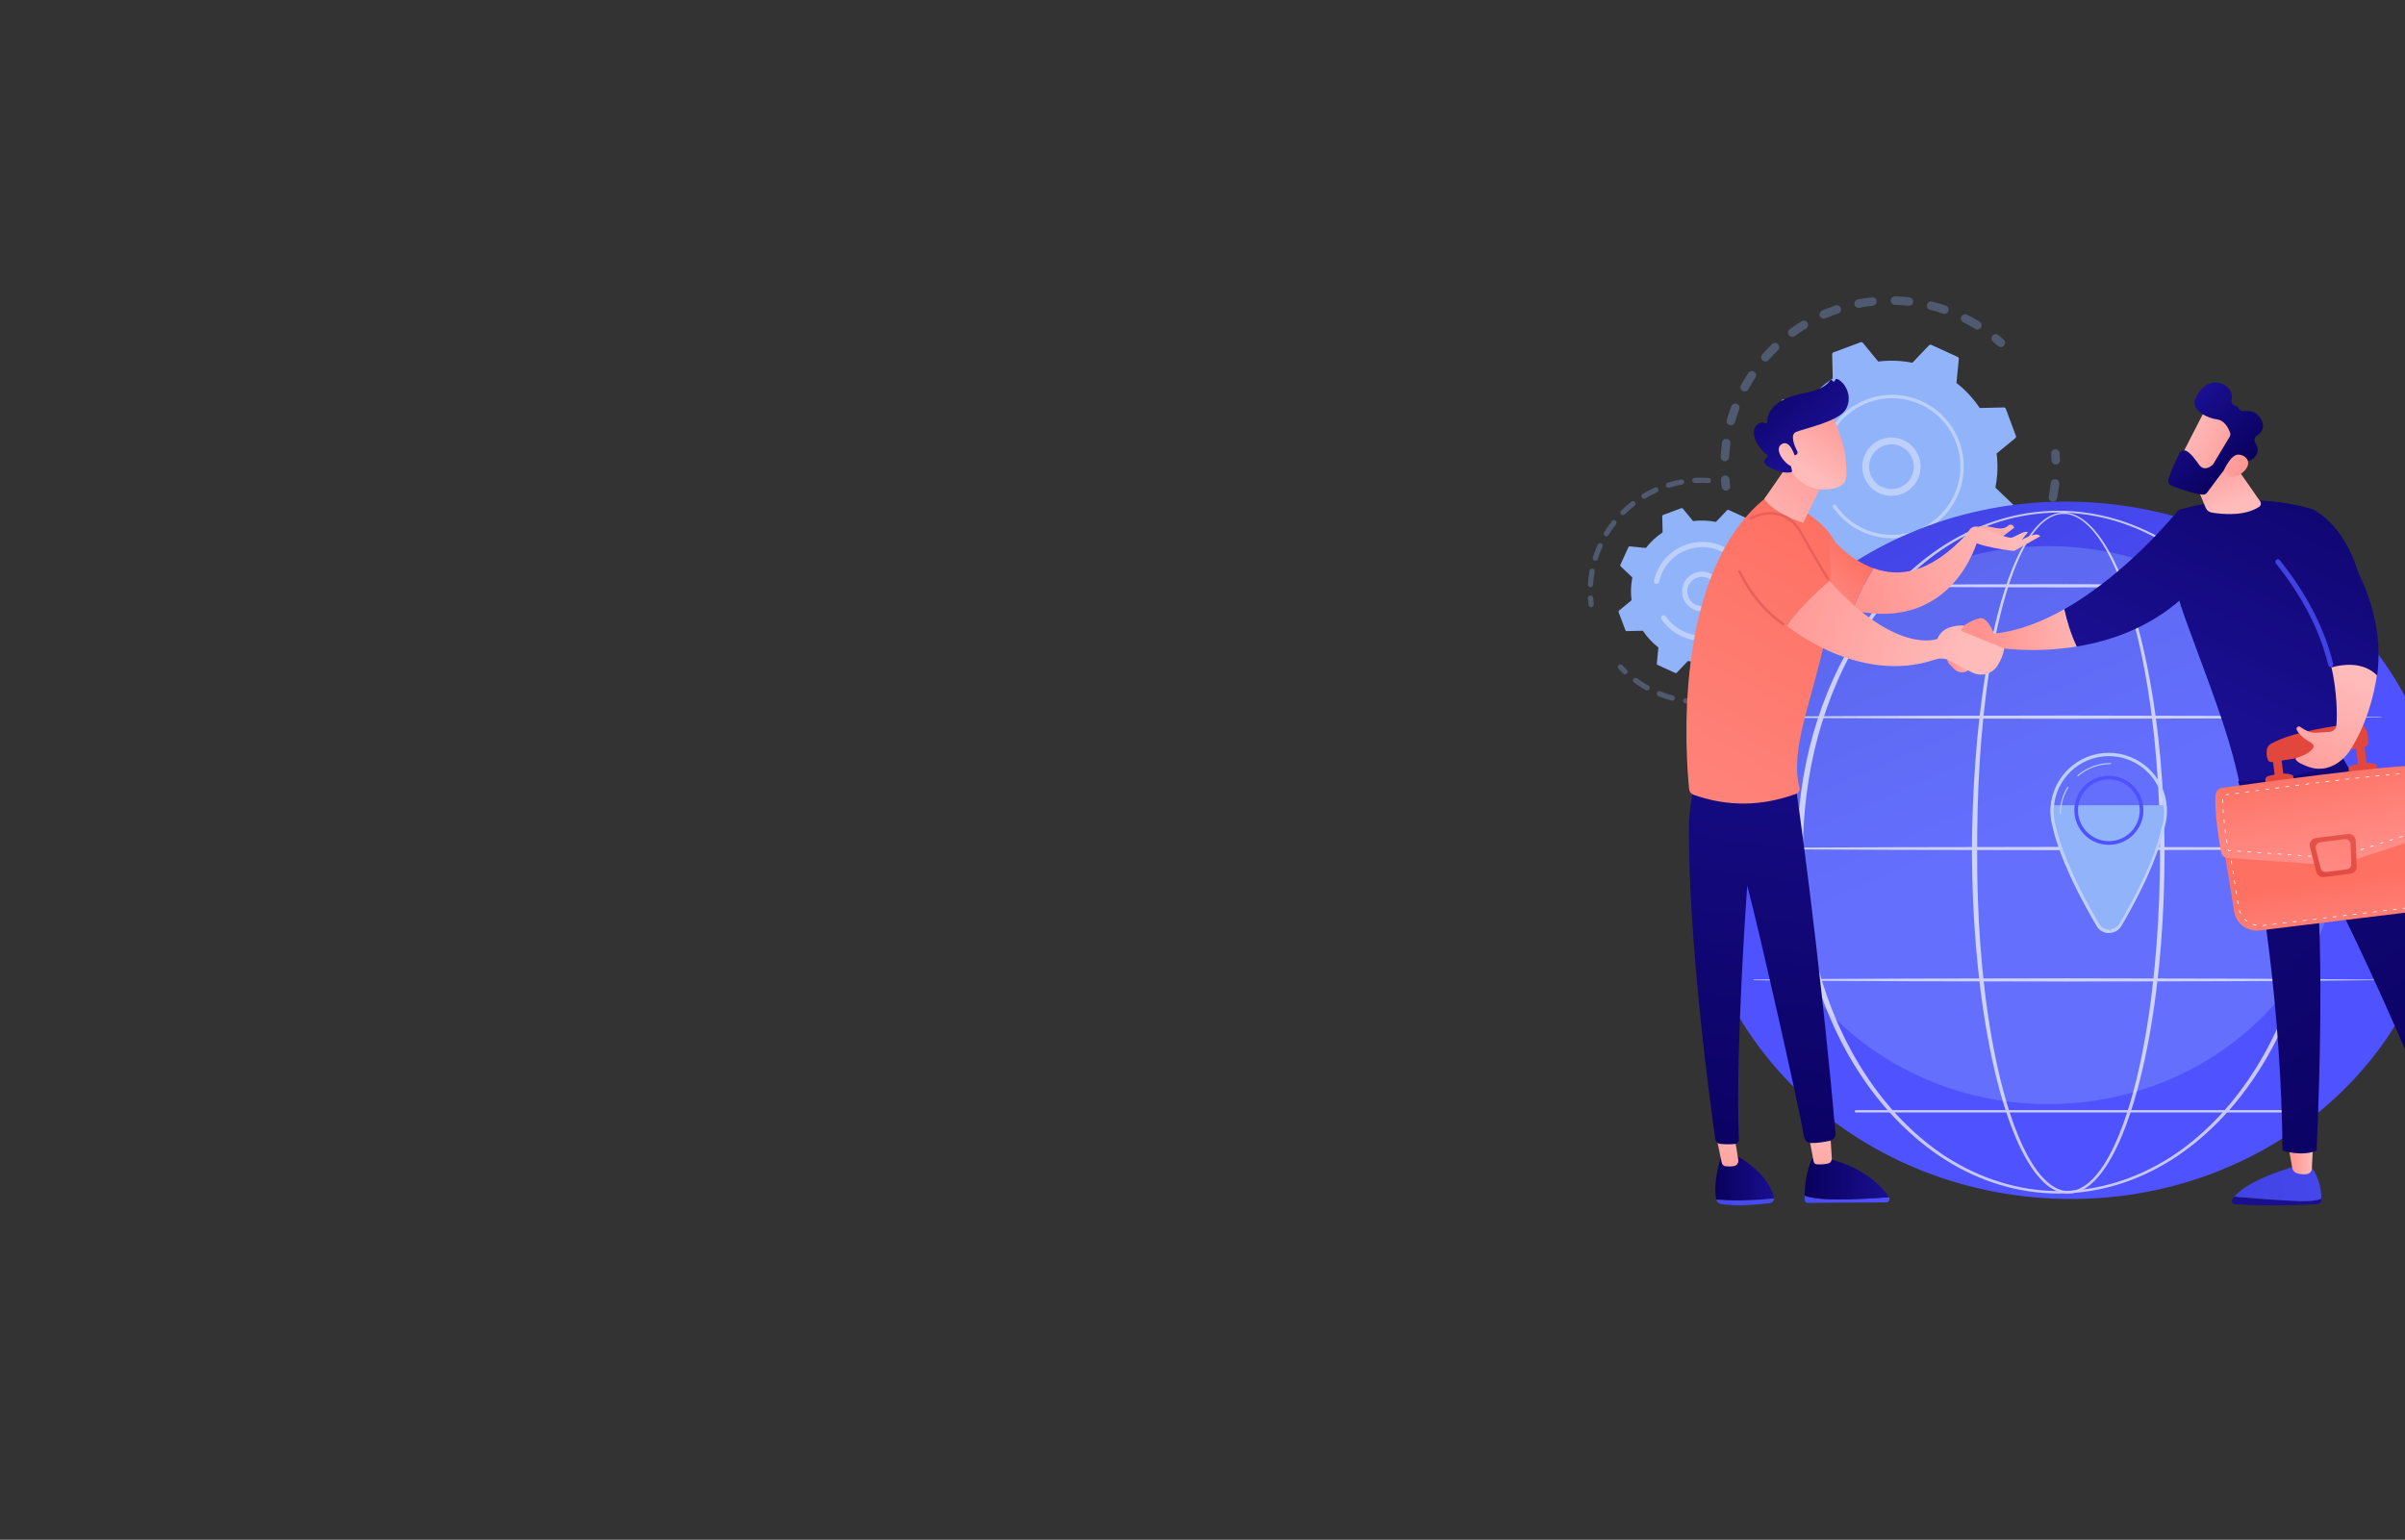 <?xml version="1.0" encoding="UTF-8" standalone="no"?>
<!-- Generator: Adobe Illustrator 27.5.0, SVG Export Plug-In . SVG Version: 6.00 Build 0)  -->

<svg
   version="1.1"
   x="0px"
   y="0px"
   viewBox="0 0 1000 640.3"
   xml:space="preserve"
   id="svg490"
   sodipodi:docname="lets-go.svg"
   width="1000"
   height="640.3"
   inkscape:version="1.1.2 (0a00cf5339, 2022-02-04)"
   xmlns:inkscape="http://www.inkscape.org/namespaces/inkscape"
   xmlns:sodipodi="http://sodipodi.sourceforge.net/DTD/sodipodi-0.dtd"
   xmlns="http://www.w3.org/2000/svg"
   xmlns:svg="http://www.w3.org/2000/svg"><rect x="0" y="0" width="1000" height="640.3" fill="#333333" stroke="none"/><defs
   id="defs494" /><sodipodi:namedview
   id="namedview492"
   pagecolor="#ffffff"
   bordercolor="#666666"
   borderopacity="1.0"
   inkscape:pageshadow="2"
   inkscape:pageopacity="0.0"
   inkscape:pagecheckerboard="0"
   showgrid="false"
   fit-margin-top="0"
   fit-margin-left="0"
   fit-margin-right="0"
   fit-margin-bottom="0"
   inkscape:zoom="0.62967494"
   inkscape:cx="967.16569"
   inkscape:cy="525.66805"
   inkscape:window-width="1920"
   inkscape:window-height="1008"
   inkscape:window-x="0"
   inkscape:window-y="0"
   inkscape:window-maximized="1"
   inkscape:current-layer="svg490" />

<g
   id="Illustration"
   transform="matrix(0.135,0,0,0.135,599.386,61.803)">
	<g
   id="g487">
		<linearGradient
   id="SVGID_1_"
   gradientUnits="userSpaceOnUse"
   x1="3617.635"
   y1="4068.55"
   x2="1140.387"
   y2="991.963">
			<stop
   offset="0"
   style="stop-color:#DAE3FE"
   id="stop9" />
			<stop
   offset="1"
   style="stop-color:#E9EFFD"
   id="stop11" />
		</linearGradient>
		
		<g
   id="g66">
			<g
   id="g40">
				<g
   style="opacity:0.3"
   id="g20">
					<path
   style="fill:#91b3fa"
   d="m 1068.581,1380.663 c 4.289,-5.827 12.491,-7.07 18.314,-2.78 11.317,8.333 23.163,16.3 35.212,23.677 6.096,3.732 8.06,11.651 4.46,17.79 -0.043,0.073 -0.085,0.146 -0.129,0.22 -3.777,6.169 -11.841,8.106 -18.012,4.327 -12.681,-7.766 -25.154,-16.151 -37.066,-24.926 -5.448,-4.01 -6.887,-11.447 -3.538,-17.157 0.23,-0.391 0.481,-0.778 0.759,-1.151 z m 114.635,52.785 c 12.936,5.664 26.235,10.828 39.543,15.352 6.844,2.326 10.512,9.765 8.186,16.615 -2.36,6.866 -9.771,10.512 -16.62,8.183 -14,-4.759 -28.001,-10.193 -41.613,-16.15 -6.626,-2.901 -9.646,-10.627 -6.744,-17.253 0.211,-0.481 0.447,-0.944 0.706,-1.386 3.311,-5.647 10.397,-8.051 16.542,-5.361 z m 106.153,32.932 c 13.834,2.635 27.949,4.7 41.964,6.137 7.194,0.738 12.431,7.171 11.693,14.366 -0.745,7.188 -7.169,12.427 -14.366,11.693 -14.758,-1.514 -29.627,-3.689 -44.192,-6.464 -7.106,-1.354 -11.767,-8.212 -10.417,-15.318 0.289,-1.515 0.828,-2.919 1.565,-4.176 2.723,-4.643 8.162,-7.303 13.753,-6.238 z m 110.852,8.364 c 14.091,-0.523 28.32,-1.668 42.298,-3.394 7.18,-0.885 13.719,4.217 14.605,11.394 0.879,7.179 -4.222,13.713 -11.394,14.605 -14.719,1.816 -29.7,3.018 -44.528,3.575 -7.227,0.269 -13.308,-5.373 -13.577,-12.6 -0.097,-2.586 0.563,-5.026 1.782,-7.104 2.188,-3.732 6.173,-6.3 10.814,-6.476 z m 109.953,-16.54 c 13.589,-3.632 27.217,-7.897 40.497,-12.682 6.809,-2.448 14.311,1.083 16.762,7.887 2.453,6.81 -1.081,14.313 -7.889,16.758 -13.972,5.033 -28.311,9.521 -42.61,13.342 -6.986,1.87 -14.166,-2.282 -16.033,-9.272 -0.942,-3.521 -0.355,-7.091 1.355,-10.007 1.682,-2.867 4.451,-5.099 7.918,-6.026 z m 103.552,-40.456 c 12.468,-6.556 24.807,-13.729 36.679,-21.322 6.093,-3.897 14.195,-2.117 18.09,3.975 3.899,6.095 2.122,14.192 -3.974,18.093 -12.492,7.992 -25.484,15.541 -38.604,22.44 -6.404,3.365 -14.32,0.905 -17.689,-5.498 -2.187,-4.159 -1.912,-8.956 0.302,-12.732 1.194,-2.037 2.95,-3.776 5.196,-4.956 z m 277.159,-399.678 c 7.194,0.749 12.42,7.189 11.67,14.385 -1.538,14.738 -3.741,29.611 -6.549,44.198 -1.367,7.104 -8.234,11.755 -15.337,10.385 -7.1,-1.364 -11.75,-8.231 -10.384,-15.334 2.666,-13.851 4.755,-27.973 6.214,-41.969 0.2,-1.92 0.804,-3.698 1.722,-5.262 2.517,-4.293 7.388,-6.955 12.664,-6.403 z m -185.207,337.312 c 10.692,-9.159 21.116,-18.894 30.981,-28.939 5.072,-5.16 13.366,-5.234 18.525,-0.165 5.163,5.071 5.207,13.341 0.163,18.523 -10.39,10.576 -21.367,20.829 -32.628,30.473 -5.493,4.705 -13.761,4.068 -18.469,-1.427 -3.732,-4.357 -4.103,-10.461 -1.354,-15.147 0.716,-1.22 1.648,-2.343 2.782,-3.318 z m 163.525,-225.237 c 6.843,2.34 10.493,9.789 8.151,16.634 -4.799,14.018 -10.267,28.015 -16.243,41.603 -2.886,6.641 -10.643,9.624 -17.264,6.714 -6.619,-2.912 -9.625,-10.642 -6.714,-17.265 5.681,-12.913 10.878,-26.215 15.435,-39.538 0.291,-0.85 0.664,-1.648 1.101,-2.394 3.086,-5.261 9.542,-7.806 15.534,-5.754 z m -87.83,143.901 c 8.367,-11.314 16.357,-23.138 23.744,-35.149 3.788,-6.165 11.854,-8.086 18.018,-4.296 6.08,3.741 8.033,11.647 4.438,17.777 -0.047,0.08 -0.095,0.161 -0.146,0.238 -7.773,12.648 -16.183,25.097 -24.988,37.006 -4.305,5.814 -12.505,7.043 -18.322,2.742 -5.432,-4.016 -6.861,-11.44 -3.517,-17.142 0.234,-0.401 0.494,-0.794 0.773,-1.176 z"
   id="path16" />
					<path
   style="fill:#91b3fa"
   d="m 1879.442,932.512 c -1.304,2.224 -1.97,4.856 -1.755,7.624 0.523,6.733 0.91,13.588 1.163,20.379 0.263,7.227 6.34,12.875 13.566,12.609 7.229,-0.262 12.885,-6.337 12.608,-13.57 -0.26,-7.142 -0.67,-14.352 -1.218,-21.437 -0.558,-7.21 -6.859,-12.608 -14.067,-12.048 -4.448,0.342 -8.201,2.868 -10.297,6.443 z"
   id="path18" />
				</g>
				<g
   style="opacity:0.3"
   id="g28">
					<path
   style="fill:#91b3fa"
   d="m 1695.601,578.031 c -3.198,5.453 -2.058,12.571 2.975,16.721 5.211,4.293 10.421,8.768 15.479,13.301 5.39,4.827 13.67,4.372 18.496,-1.015 4.846,-5.411 4.37,-13.671 -1.016,-18.496 -5.328,-4.77 -10.813,-9.485 -16.299,-14.007 -5.582,-4.6 -13.837,-3.803 -18.438,1.778 -0.451,0.548 -0.849,1.125 -1.197,1.718 z"
   id="path22" />
					<path
   style="fill:#91b3fa"
   d="m 944.696,691.031 c 3.959,-6.053 12.078,-7.75 18.134,-3.787 6.052,3.961 7.74,12.066 3.786,18.131 -7.541,11.523 -14.706,23.549 -21.387,35.872 -3.409,6.34 -11.4,8.718 -17.759,5.271 -6.359,-3.447 -8.719,-11.397 -5.274,-17.758 2.895,-5.34 5.867,-10.61 8.915,-15.809 4.35,-7.417 8.919,-14.793 13.585,-21.92 z m -35.302,95.018 c 6.764,2.554 10.179,10.112 7.622,16.878 -4.903,12.993 -9.315,26.331 -13.104,39.649 -1.956,6.955 -9.223,10.994 -16.182,9.015 -6.954,-1.978 -10.99,-9.224 -9.01,-16.18 3.988,-14.022 8.629,-28.065 13.793,-41.735 0.268,-0.709 0.591,-1.383 0.961,-2.013 3.169,-5.405 9.859,-7.902 15.92,-5.614 z m 78.378,-151.926 c 9.57,-10.989 19.742,-21.72 30.238,-31.89 5.195,-5.034 13.487,-4.904 18.524,0.291 5.032,5.194 4.895,13.479 -0.292,18.521 -9.969,9.657 -19.627,19.844 -28.713,30.281 -4.753,5.454 -13.024,6.027 -18.482,1.275 -4.825,-4.203 -5.826,-11.163 -2.702,-16.489 0.406,-0.693 0.881,-1.36 1.427,-1.989 z M 878.734,894.116 c 7.162,1.006 12.156,7.63 11.146,14.792 -1.931,13.731 -3.295,27.708 -4.06,41.542 -0.396,7.229 -6.573,12.755 -13.799,12.355 -7.222,-0.398 -12.752,-6.574 -12.354,-13.796 0.804,-14.57 2.242,-29.29 4.274,-43.747 0.247,-1.747 0.823,-3.366 1.664,-4.8 2.606,-4.442 7.715,-7.107 13.129,-6.346 z m 193.782,-337.879 c 11.745,-8.609 24.025,-16.836 36.499,-24.452 6.173,-3.77 14.23,-1.824 18.001,4.347 3.775,6.175 1.824,14.236 -4.349,18.006 -11.847,7.237 -23.511,15.049 -34.664,23.226 -5.835,4.276 -14.033,3.013 -18.309,-2.822 -3.186,-4.348 -3.296,-10.005 -0.734,-14.374 0.877,-1.496 2.07,-2.842 3.556,-3.931 z m 99.772,-57.412 c 13.376,-5.848 27.154,-11.198 40.952,-15.906 6.849,-2.333 14.29,1.322 16.626,8.169 2.337,6.857 -1.32,14.297 -8.171,16.623 -13.11,4.473 -26.204,9.558 -38.916,15.113 -6.628,2.898 -14.35,-0.127 -17.248,-6.755 -1.744,-3.994 -1.339,-8.386 0.709,-11.879 1.352,-2.304 3.416,-4.216 6.048,-5.365 z m 109.916,-34.308 c 14.339,-2.798 28.958,-5.02 43.441,-6.608 7.193,-0.787 13.657,4.403 14.447,11.592 0.789,7.2 -4.405,13.659 -11.592,14.447 -13.766,1.506 -27.651,3.621 -41.28,6.28 -7.099,1.385 -13.979,-3.248 -15.362,-10.346 -0.637,-3.262 0,-6.474 1.553,-9.13 1.835,-3.129 4.954,-5.485 8.793,-6.235 z m 114.781,-9.512 c 14.602,0.405 29.357,1.439 43.854,3.076 7.188,0.81 12.359,7.295 11.547,14.485 -0.81,7.176 -7.298,12.353 -14.486,11.543 -13.763,-1.553 -27.771,-2.535 -41.644,-2.919 -7.23,-0.201 -12.928,-6.223 -12.726,-13.454 0.064,-2.284 0.708,-4.413 1.787,-6.253 2.337,-3.988 6.718,-6.614 11.668,-6.478 z m 114.125,15.951 c 14.12,3.604 28.272,7.861 42.068,12.654 6.834,2.374 10.451,9.839 8.076,16.672 -2.369,6.811 -9.835,10.449 -16.669,8.074 -13.106,-4.554 -26.547,-8.596 -39.959,-12.022 -7.007,-1.787 -11.238,-8.922 -9.448,-15.929 0.312,-1.22 0.783,-2.358 1.39,-3.393 2.878,-4.907 8.755,-7.535 14.542,-6.056 z m 107.726,40.577 c 9.577,4.857 19.123,10.071 28.369,15.493 3.35,1.964 6.664,3.958 9.953,5.985 6.156,3.793 8.241,11.858 4.278,18.019 -3.791,6.16 -11.86,8.077 -18.021,4.283 -3.124,-1.924 -6.28,-3.825 -9.462,-5.691 -8.792,-5.156 -17.861,-10.11 -26.967,-14.729 -6.451,-3.27 -9.027,-11.154 -5.755,-17.604 0.124,-0.242 0.252,-0.481 0.388,-0.712 3.475,-5.926 11.01,-8.194 17.217,-5.044 z"
   id="path24" />
					<path
   style="fill:#91b3fa"
   d="m 862.414,1013.039 c -1.317,2.246 -1.98,4.903 -1.753,7.691 0.582,7.067 1.325,14.255 2.209,21.365 0.89,7.18 7.432,12.277 14.61,11.385 7.179,-0.894 12.279,-7.425 11.385,-14.61 -0.838,-6.754 -1.543,-13.582 -2.097,-20.292 -0.59,-7.206 -6.916,-12.57 -14.126,-11.977 -4.42,0.367 -8.145,2.885 -10.228,6.438 z"
   id="path26" />
				</g>
				<g
   id="g38">
					<path
   style="fill:#91b3fa"
   d="m 1033.543,1158.411 c 0.911,2.448 3.273,4.049 5.885,3.986 l 74.484,-1.78 c 19.243,28.989 43.247,55.117 71.544,77.058 l -7.24,74.105 c -0.253,2.6 1.17,5.073 3.545,6.161 l 81.253,37.209 c 2.375,1.089 5.179,0.549 6.979,-1.34 l 51.377,-53.893 c 35.097,7.091 70.562,8.196 105.081,3.827 l 47.311,57.555 c 1.659,2.017 4.415,2.76 6.862,1.85 l 83.766,-31.143 c 2.447,-0.91 4.05,-3.273 3.986,-5.885 l -1.781,-74.484 c 28.99,-19.243 55.119,-43.246 77.059,-71.545 l 74.105,7.24 c 2.6,0.254 5.074,-1.168 6.161,-3.543 l 37.211,-81.254 c 1.087,-2.375 0.547,-5.177 -1.342,-6.979 l -53.894,-51.377 c 7.091,-35.098 8.196,-70.562 3.826,-105.081 l 57.557,-47.311 c 2.017,-1.658 2.762,-4.414 1.85,-6.862 l -31.143,-83.766 c -0.91,-2.447 -3.274,-4.048 -5.883,-3.986 l -74.486,1.781 c -19.242,-28.99 -43.246,-55.117 -71.544,-77.058 l 7.239,-74.105 c 0.255,-2.599 -1.168,-5.074 -3.543,-6.161 l -81.255,-37.21 c -2.375,-1.087 -5.177,-0.548 -6.979,1.342 l -51.377,53.893 c -35.097,-7.091 -70.562,-8.196 -105.081,-3.827 l -47.311,-57.555 c -1.657,-2.018 -4.413,-2.761 -6.862,-1.851 l -83.766,31.144 c -2.448,0.91 -4.048,3.273 -3.986,5.883 l 1.781,74.485 c -28.989,19.242 -55.117,43.247 -77.059,71.544 l -74.104,-7.24 c -2.598,-0.253 -5.072,1.169 -6.161,3.544 l -37.209,81.254 c -1.087,2.374 -0.549,5.177 1.342,6.979 l 53.892,51.376 c -7.091,35.098 -8.194,70.562 -3.826,105.081 l -57.556,47.311 c -2.017,1.658 -2.76,4.415 -1.85,6.862 z"
   id="path30" />
					<g
   id="g34">
						<path
   style="fill:#bdd0fb"
   d="m 1315.729,923.529 c 31.021,-38.616 87.671,-44.8 126.292,-13.778 18.709,15.025 30.445,36.439 33.045,60.292 2.604,23.849 -4.234,47.291 -19.268,65.997 -31.021,38.616 -87.671,44.8 -126.292,13.779 -35.133,-28.222 -43.419,-77.656 -21.267,-115.43 2.196,-3.745 4.694,-7.378 7.49,-10.86 z m 138.504,48.785 c -1.996,-18.29 -10.993,-34.705 -25.338,-46.229 -29.606,-23.78 -73.048,-19.043 -96.829,10.566 -23.8,29.609 -19.043,73.048 10.566,96.832 29.606,23.78 73.048,19.043 96.829,-10.566 2.156,-2.686 4.088,-5.494 5.799,-8.411 7.43,-12.668 10.594,-27.328 8.973,-42.192 z"
   id="path32" />
					</g>
					<path
   style="fill:#bdd0fb"
   d="m 1197.248,867.169 c -3.804,6.487 -7.305,13.204 -10.48,20.135 v 0 c -1,2.181 -1.963,4.38 -2.893,6.592 -4.578,10.912 -8.281,22.171 -11.053,33.603 -0.038,0.156 -0.076,0.312 -0.114,0.467 -0.105,0.442 -0.21,0.885 -0.311,1.33 -0.203,0.862 -0.396,1.728 -0.588,2.591 -0.503,2.273 0.554,4.527 2.459,5.647 0.463,0.272 0.978,0.476 1.53,0.598 2.825,0.624 5.614,-1.168 6.241,-3.988 3.206,-14.54 8.004,-28.829 14.257,-42.474 31.032,-67.793 93.794,-111.22 162.678,-120.789 38.314,-5.327 78.523,-0.175 116.225,17.093 6.612,3.026 13.023,6.365 19.209,9.996 41.641,24.426 73.35,62.117 90.399,107.977 19.587,52.678 17.486,109.832 -5.913,160.927 -48.337,105.523 -173.426,152 -278.903,103.696 -6.504,-2.978 -12.833,-6.275 -18.961,-9.872 -26.561,-15.583 -49.418,-36.804 -66.854,-62.221 -0.451,-0.656 -1.023,-1.178 -1.668,-1.554 -1.695,-0.994 -3.886,-0.989 -5.614,0.199 -2.382,1.645 -3.001,4.895 -1.355,7.286 18.306,26.684 42.302,48.968 70.187,65.327 6.433,3.776 13.076,7.235 19.901,10.363 110.742,50.715 242.099,1.844 292.797,-108.857 24.567,-53.643 26.769,-113.641 6.207,-168.943 -17.897,-48.146 -51.187,-87.713 -94.901,-113.358 -6.496,-3.81 -13.225,-7.314 -20.163,-10.493 -53.647,-24.566 -113.645,-26.772 -168.946,-6.211 -48.157,17.902 -87.73,51.206 -113.373,94.933 z"
   id="path36" />
				</g>
			</g>
			<g
   id="g64">
				<g
   style="opacity:0.3"
   id="g46">
					<path
   style="fill:#91b3fa"
   d="m 543.98,1592.76 c -1.77,3.019 -1.432,6.954 1.091,9.633 4.705,5.002 9.626,9.931 14.627,14.646 3.25,3.064 8.365,2.914 11.435,-0.337 3.083,-3.243 2.912,-8.371 -0.337,-11.435 -4.765,-4.493 -9.456,-9.19 -13.947,-13.963 -3.056,-3.253 -8.176,-3.407 -11.435,-0.35 -0.576,0.546 -1.052,1.155 -1.434,1.806 z"
   id="path42" />
					<path
   style="fill:#91b3fa"
   d="m 591.054,1633.283 c 2.643,-3.601 7.701,-4.386 11.307,-1.743 9.099,6.659 18.645,12.931 28.37,18.634 2.051,1.203 4.124,2.386 6.214,3.552 3.896,2.18 5.293,7.106 3.115,11.008 -2.207,3.606 -7.107,5.293 -11.013,3.116 -2.186,-1.223 -4.354,-2.462 -6.5,-3.72 -10.194,-5.978 -20.204,-12.553 -29.743,-19.541 -3.377,-2.47 -4.277,-7.073 -2.203,-10.61 0.137,-0.235 0.291,-0.465 0.453,-0.696 z m 82.911,38.257 c 12.658,5.166 25.748,9.596 38.907,13.16 4.314,1.17 6.859,5.606 5.692,9.923 -1.168,4.288 -5.609,6.863 -9.923,5.693 -13.791,-3.734 -27.517,-8.376 -40.788,-13.795 -4.137,-1.689 -6.122,-6.411 -4.436,-10.551 0.148,-0.361 0.326,-0.711 0.52,-1.041 2.003,-3.416 6.258,-4.927 10.028,-3.389 z m 79.157,21.405 c 13.517,1.905 27.294,2.979 40.959,3.195 4.463,0.071 8.03,3.751 7.958,8.215 -0.073,4.481 -3.742,8.035 -8.215,7.963 -14.328,-0.224 -28.784,-1.357 -42.956,-3.349 -4.423,-0.625 -7.51,-4.716 -6.885,-9.139 0.156,-1.077 0.513,-2.077 1.032,-2.962 1.608,-2.743 4.763,-4.39 8.107,-3.923 z m 81.999,1.303 c 13.592,-1.471 27.221,-3.8 40.483,-6.925 4.354,-1.022 8.708,1.673 9.729,6.022 1.018,4.338 -1.669,8.701 -6.016,9.728 -13.919,3.276 -28.199,5.717 -42.456,7.261 -4.441,0.482 -8.434,-2.734 -8.916,-7.175 -0.187,-1.79 0.216,-3.508 1.064,-4.953 1.252,-2.137 3.461,-3.671 6.112,-3.958 z m 79.831,-18.756 c 12.82,-4.73 25.464,-10.297 37.591,-16.547 3.966,-2.047 8.847,-0.485 10.895,3.486 2.048,3.972 0.496,8.854 -3.487,10.896 -12.707,6.551 -25.964,12.385 -39.397,17.348 -4.193,1.543 -8.844,-0.599 -10.389,-4.787 -0.874,-2.367 -0.571,-4.882 0.612,-6.9 0.914,-1.557 2.351,-2.82 4.175,-3.496 z m 72.86,-37.566 c 11.273,-7.699 22.168,-16.173 32.386,-25.195 3.346,-2.956 8.462,-2.639 11.416,0.71 2.954,3.349 2.64,8.445 -0.708,11.421 -10.713,9.46 -22.146,18.352 -33.971,26.428 -3.691,2.515 -8.723,1.57 -11.24,-2.118 -1.822,-2.671 -1.83,-6.047 -0.298,-8.66 0.585,-0.998 1.392,-1.889 2.415,-2.586 z m 61.433,-54.222 c 9.011,-10.198 17.502,-21.098 25.231,-32.404 2.526,-3.684 7.559,-4.629 11.245,-2.106 3.687,2.519 4.579,7.511 2.113,11.248 -8.111,11.847 -17.012,23.277 -26.462,33.973 -2.961,3.347 -8.073,3.663 -11.422,0.706 -2.944,-2.601 -3.542,-6.876 -1.623,-10.146 0.26,-0.443 0.564,-0.87 0.918,-1.271 z m 73.286,-110.036 c 4.191,1.551 6.327,6.201 4.776,10.393 -4.293,11.599 -9.297,23.162 -14.853,34.338 -0.835,1.704 -1.693,3.385 -2.559,5.066 -1.928,4.006 -6.937,5.52 -10.908,3.452 -3.968,-2.057 -5.511,-6.936 -3.457,-10.907 0.82,-1.571 1.621,-3.157 2.419,-4.781 5.32,-10.696 10.094,-21.725 14.19,-32.785 0.167,-0.456 0.375,-0.889 0.611,-1.291 1.947,-3.322 6.049,-4.868 9.781,-3.485 z"
   id="path44" />
				</g>
				<g
   style="opacity:0.3"
   id="g52">
					<path
   style="fill:#91b3fa"
   d="m 500.679,1181.971 c 7.289,-12.069 15.382,-23.793 24.043,-34.86 2.756,-3.513 7.839,-4.136 11.359,-1.379 3.522,2.756 4.085,7.839 1.379,11.359 -8.264,10.548 -15.979,21.735 -22.933,33.249 -2.307,3.825 -7.284,5.051 -11.105,2.742 -3.793,-2.293 -5.033,-7.206 -2.799,-11.015 0.018,-0.031 0.038,-0.065 0.056,-0.096 z m -8.988,33.473 c 4.071,1.834 5.886,6.625 4.049,10.696 -5.52,12.254 -10.354,24.964 -14.365,37.783 -1.338,4.234 -5.872,6.64 -10.141,5.299 -4.264,-1.333 -6.633,-5.868 -5.303,-10.134 4.205,-13.432 9.27,-26.755 15.059,-39.593 0.123,-0.271 0.254,-0.528 0.402,-0.781 2.063,-3.516 6.489,-4.987 10.299,-3.27 z m 61.156,-100.034 c 9.996,-9.954 20.682,-19.384 31.765,-28.023 3.524,-2.746 8.612,-2.115 11.355,1.407 2.752,3.523 2.117,8.586 -1.401,11.354 -10.575,8.24 -20.767,17.233 -30.308,26.725 -3.167,3.152 -8.289,3.14 -11.435,-0.021 -2.651,-2.663 -3.065,-6.706 -1.25,-9.8 0.343,-0.586 0.767,-1.138 1.274,-1.642 z m -87.656,178.328 c 4.394,0.801 7.306,5.017 6.505,9.411 -2.413,13.219 -4.036,26.715 -4.819,40.121 -0.268,4.454 -4.096,7.859 -8.544,7.605 -4.462,-0.263 -7.868,-4.088 -7.606,-8.549 0.818,-14.059 2.519,-28.219 5.053,-42.082 0.178,-0.958 0.515,-1.845 0.98,-2.639 1.671,-2.849 4.997,-4.493 8.431,-3.867 z m 154.34,-230.29 c 12.068,-7.242 24.708,-13.819 37.569,-19.556 4.08,-1.82 8.865,0.016 10.685,4.096 1.82,4.081 -0.006,8.866 -4.095,10.685 -12.271,5.465 -24.323,11.74 -35.83,18.652 -3.829,2.297 -8.799,1.058 -11.1,-2.778 -1.576,-2.623 -1.486,-5.789 -0.037,-8.26 0.66,-1.127 1.605,-2.116 2.808,-2.839 z m 77.214,-34.453 c 13.478,-4.148 27.33,-7.514 41.164,-10.007 4.394,-0.793 8.598,2.126 9.39,6.523 0.795,4.391 -2.124,8.604 -6.527,9.397 -13.191,2.379 -26.404,5.593 -39.268,9.552 -4.269,1.315 -8.797,-1.083 -10.112,-5.353 -0.693,-2.255 -0.353,-4.584 0.756,-6.476 0.988,-1.683 2.586,-3.017 4.597,-3.636 z m 83.249,-14.976 c 14.089,-0.804 28.351,-0.746 42.38,0.163 4.463,0.291 7.839,4.139 7.549,8.599 -0.287,4.457 -4.144,7.832 -8.594,7.548 -13.381,-0.873 -26.978,-0.925 -40.409,-0.151 -4.462,0.254 -8.286,-3.156 -8.537,-7.617 -0.1,-1.656 0.313,-3.219 1.092,-4.547 1.323,-2.257 3.712,-3.832 6.519,-3.995 z"
   id="path48" />
					<path
   style="fill:#91b3fa"
   d="m 451.943,1380.481 c -0.789,1.346 -1.198,2.933 -1.09,4.608 0.444,6.91 1.099,13.836 1.936,20.592 0.552,4.431 4.592,7.584 9.026,7.034 4.423,-0.562 7.575,-4.593 7.034,-9.027 -0.802,-6.441 -1.422,-13.051 -1.851,-19.644 -0.288,-4.459 -4.139,-7.839 -8.595,-7.55 -2.782,0.182 -5.147,1.748 -6.46,3.987 z"
   id="path50" />
				</g>
				<g
   id="g62">
					<path
   style="fill:#91b3fa"
   d="m 566.331,1483.599 c 0.61,1.638 2.19,2.709 3.938,2.668 l 49.842,-1.191 c 12.877,19.398 28.939,36.881 47.874,51.563 l -4.844,49.588 c -0.17,1.74 0.783,3.394 2.372,4.123 l 54.371,24.898 c 1.589,0.729 3.465,0.368 4.67,-0.896 l 34.379,-36.063 c 23.486,4.745 47.217,5.485 70.315,2.561 l 31.658,38.513 c 1.11,1.35 2.954,1.847 4.592,1.238 l 56.052,-20.84 c 1.638,-0.608 2.71,-2.19 2.667,-3.938 l -1.192,-49.84 c 19.398,-12.876 36.883,-28.939 51.564,-47.875 l 49.587,4.845 c 1.74,0.17 3.395,-0.782 4.122,-2.371 l 24.9,-54.372 c 0.728,-1.589 0.366,-3.464 -0.898,-4.67 l -36.063,-34.38 c 4.745,-23.486 5.485,-47.217 2.56,-70.315 l 38.515,-31.658 c 1.349,-1.11 1.848,-2.954 1.238,-4.591 l -20.84,-56.053 c -0.609,-1.637 -2.19,-2.708 -3.936,-2.667 l -49.843,1.191 c -12.876,-19.398 -28.938,-36.882 -47.874,-51.564 l 4.844,-49.588 c 0.171,-1.739 -0.781,-3.395 -2.371,-4.122 l -54.372,-24.9 c -1.589,-0.727 -3.464,-0.367 -4.67,0.898 l -34.378,36.063 c -23.486,-4.745 -47.217,-5.484 -70.316,-2.561 l -31.658,-38.514 c -1.109,-1.35 -2.953,-1.847 -4.592,-1.238 l -56.052,20.84 c -1.638,0.609 -2.709,2.191 -2.668,3.937 l 1.192,49.842 c -19.398,12.876 -36.881,28.939 -51.564,47.875 l -49.587,-4.845 c -1.739,-0.169 -3.394,0.783 -4.123,2.372 l -24.898,54.372 c -0.727,1.589 -0.367,3.465 0.898,4.67 l 36.062,34.379 c -4.745,23.486 -5.483,47.217 -2.56,70.315 l -38.514,31.659 c -1.35,1.109 -1.847,2.954 -1.238,4.591 z"
   id="path54" />
					<g
   id="g58">
						<path
   style="fill:#bdd0fb"
   d="m 754.313,1325.755 c 10.234,-12.75 24.822,-20.744 41.072,-22.514 16.244,-1.776 32.211,2.885 44.954,13.124 26.303,21.126 30.499,59.651 9.388,86.029 -21.138,26.301 -59.726,30.509 -86.021,9.383 -12.744,-10.235 -20.74,-24.82 -22.514,-41.067 -1.44,-13.208 1.371,-26.231 7.973,-37.488 1.517,-2.587 3.238,-5.085 5.148,-7.467 z m 75.899,3.225 c -9.376,-7.532 -21.12,-10.961 -33.076,-9.657 -11.947,1.304 -22.678,7.188 -30.208,16.559 v 0 c -7.517,9.384 -10.956,21.118 -9.652,33.075 1.299,11.948 7.188,22.678 16.556,30.205 19.349,15.542 47.733,12.447 63.281,-6.898 1.4,-1.748 2.65,-3.565 3.751,-5.443 11.101,-18.928 6.948,-43.705 -10.652,-57.841 z"
   id="path56" />
					</g>
					<path
   style="fill:#bdd0fb"
   d="m 671.848,1286.534 c -2.59,4.416 -4.974,8.998 -7.154,13.745 -4.322,9.431 -7.689,19.311 -10.011,29.392 -0.101,0.454 -0.202,0.907 -0.303,1.361 -0.777,3.51 0.855,6.99 3.797,8.72 0.715,0.419 1.51,0.735 2.361,0.923 4.362,0.964 8.662,-1.808 9.638,-6.158 2.079,-9.432 5.186,-18.682 9.227,-27.494 h 0.002 c 0.22,-0.484 0.449,-0.968 0.674,-1.446 9.754,-20.77 24.315,-38.322 42.331,-51.554 9.78,-7.182 20.589,-13.088 32.215,-17.53 0.095,-0.036 0.189,-0.072 0.283,-0.109 0.293,-0.108 0.578,-0.22 0.868,-0.325 34.103,-12.676 71.102,-11.319 104.181,3.831 4.283,1.957 8.429,4.119 12.435,6.468 26.956,15.813 47.483,40.215 58.526,69.906 12.677,34.104 11.312,71.099 -3.835,104.174 -15.151,33.05 -42.273,58.278 -76.372,70.963 -34.102,12.677 -71.102,11.319 -104.181,-3.831 -4.21,-1.924 -8.307,-4.061 -12.272,-6.387 -17.198,-10.09 -31.993,-23.826 -43.279,-40.28 -0.697,-1.014 -1.579,-1.82 -2.576,-2.4 -2.617,-1.535 -6.001,-1.527 -8.669,0.305 -3.677,2.537 -4.625,7.559 -2.092,11.251 12.63,18.41 29.185,33.783 48.418,45.071 4.443,2.606 9.023,4.994 13.73,7.15 37.014,16.949 78.406,18.469 116.563,4.283 38.148,-14.187 68.51,-42.347 85.441,-79.386 16.951,-37.008 18.474,-78.398 4.282,-116.554 -12.345,-33.217 -35.313,-60.515 -65.473,-78.207 -4.477,-2.626 -9.12,-5.047 -13.906,-7.239 -71.653,-32.806 -155.808,-5.211 -194.849,61.36 z"
   id="path60" />
				</g>
			</g>
		</g>
		<g
   id="g93">
			
				<linearGradient
   id="SVGID_00000047780254618623118480000007803912304810593436_"
   gradientUnits="userSpaceOnUse"
   x1="1883.744"
   y1="2053.801"
   x2="1410.519"
   y2="973.152">
				<stop
   offset="0"
   style="stop-color:#4F52FF"
   id="stop68" />
				<stop
   offset="1"
   style="stop-color:#4042E2"
   id="stop70" />
			</linearGradient>
			<path
   style="fill:url(#SVGID_00000047780254618623118480000007803912304810593436_)"
   d="M 3088.95,2212.192 C 3062.937,2804.748 2523.346,3262.347 1883.74,3234.268 1244.134,3206.189 746.719,2703.065 772.732,2110.51 c 26.013,-592.556 565.604,-1050.155 1205.21,-1022.077 639.606,28.078 1137.021,531.203 1111.008,1123.759 z"
   id="path73" />
			<ellipse
   style="opacity:0.31;fill:#91b3fa"
   cx="1868.101"
   cy="2083.866"
   rx="909.632"
   ry="859.312"
   id="ellipse75" />
			<g
   style="opacity:0.68"
   id="g91">
				<path
   style="fill:#ffffff"
   d="m 2226.984,2166.538 c -0.279,189.415 -13.268,379.217 -46.648,565.95 -8.451,46.645 -18.248,93.066 -29.92,139.047 -11.708,45.962 -25.227,91.526 -41.778,136.074 -16.689,44.432 -36.06,88.225 -62.328,128.25 -13.237,19.866 -28.25,38.901 -46.779,54.56 -9.261,7.779 -19.432,14.679 -30.62,19.733 -11.164,5.022 -23.366,8.201 -35.75,8.422 -12.367,0.362 -24.753,-2.059 -36.138,-6.644 -11.429,-4.54 -21.847,-11.129 -31.332,-18.651 -18.971,-15.172 -34.315,-33.998 -47.788,-53.707 -26.733,-39.739 -46.367,-83.444 -63.231,-127.806 -16.76,-44.472 -30.411,-89.999 -42.222,-135.934 -11.79,-45.95 -21.685,-92.35 -30.206,-138.98 -17.005,-93.28 -28.603,-187.456 -36.429,-281.892 -7.77,-94.451 -11.665,-189.203 -12.144,-283.971 -0.233,-47.377 1.06,-94.747 2.744,-142.087 1.774,-47.339 4.381,-94.648 7.867,-141.893 7.008,-94.477 17.474,-188.745 33.034,-282.238 7.807,-46.736 16.91,-93.274 27.86,-139.4 10.978,-46.111 23.735,-91.855 39.56,-136.608 7.954,-22.356 16.65,-44.472 26.567,-66.07 9.903,-21.592 20.984,-42.713 34.009,-62.682 13.054,-19.881 28.06,-38.858 46.747,-54.049 9.342,-7.529 19.634,-14.08 30.91,-18.518 11.231,-4.495 23.417,-6.772 35.539,-6.311 12.129,0.345 24.086,3.369 35.118,8.228 11.047,4.882 21.199,11.521 30.518,19.047 18.64,15.147 34.068,33.667 47.755,53.115 27.21,39.167 47.724,82.361 65.494,126.31 17.639,44.07 32.204,89.281 44.889,134.959 12.641,45.7 23.345,91.909 32.608,138.389 36.657,186.084 51.547,375.909 52.094,565.357 z m -14.02,0 c 0.174,-94.381 -3.414,-188.786 -11.257,-282.839 -7.733,-94.05 -19.448,-187.829 -36.901,-280.57 -8.715,-46.364 -18.865,-92.465 -30.942,-138.057 -12.12,-45.568 -26.11,-90.671 -43.142,-134.607 -17.154,-43.812 -37.048,-86.855 -63.446,-125.743 -13.269,-19.307 -28.238,-37.644 -46.2,-52.563 -8.977,-7.414 -18.724,-13.93 -29.272,-18.728 -10.536,-4.741 -21.885,-7.848 -33.427,-8.151 -11.534,-0.366 -23.053,1.955 -33.723,6.346 -10.707,4.347 -20.536,10.743 -29.498,18.128 -17.928,14.895 -32.455,33.631 -45.08,53.335 -12.602,19.789 -23.33,40.777 -32.898,62.259 -9.584,21.486 -17.97,43.515 -25.623,65.791 -15.223,44.596 -27.413,90.219 -37.833,136.212 -10.392,46.011 -18.949,92.44 -26.215,139.064 -14.478,93.27 -23.88,187.304 -29.832,281.511 -6.012,94.22 -8.088,188.653 -7.918,283.045 -0.25,94.376 2.904,188.779 9.918,282.9 7.07,94.105 17.899,187.973 34.106,280.919 8.121,46.463 17.608,92.689 28.973,138.438 11.384,45.733 24.593,91.037 40.852,135.204 16.348,44.049 35.463,87.386 61.298,126.42 13.002,19.354 27.796,37.71 45.725,52.262 8.959,7.22 18.71,13.468 29.25,17.746 10.508,4.289 21.783,6.673 33.08,6.292 11.293,-0.291 22.42,-3.273 32.75,-8.012 10.346,-4.772 19.888,-11.333 28.652,-18.816 17.541,-15.054 32.019,-33.641 44.792,-53.162 25.383,-39.342 44.224,-82.776 60.387,-126.899 16.04,-44.248 29.104,-89.59 40.372,-135.352 11.237,-45.781 20.61,-92.028 28.651,-138.504 16.097,-92.964 26.792,-186.843 33.903,-280.947 7.208,-94.11 10.535,-188.522 10.498,-282.922 z"
   id="path77" />
				<path
   style="fill:#ffffff"
   d="m 2704.82,2166.538 c -0.655,121.978 -16.333,244.01 -48.986,361.64 -33.223,117.359 -83.306,230.262 -151.301,331.626 -34.001,50.627 -72.521,98.281 -115.563,141.517 -43.023,43.223 -90.604,82.012 -142.254,114.52 -51.696,32.382 -107.532,58.305 -165.981,75.892 -58.415,17.629 -119.396,26.825 -180.432,26.886 -61.036,-0.01 -122.034,-9.146 -180.48,-26.727 -58.48,-17.539 -114.361,-43.419 -166.111,-75.769 -51.703,-32.474 -99.355,-71.229 -142.447,-114.434 -43.113,-43.217 -81.709,-90.861 -115.787,-141.488 -68.132,-101.377 -118.32,-214.329 -151.698,-331.746 -16.43,-58.816 -28.639,-118.794 -36.728,-179.306 -8.046,-60.522 -12.088,-121.554 -12.366,-182.609 0.316,-61.055 4.396,-122.083 12.479,-182.595 8.127,-60.502 20.383,-120.463 36.852,-179.256 33.462,-117.37 83.728,-230.245 151.904,-331.517 34.093,-50.58 72.694,-98.172 115.802,-141.331 43.093,-43.139 90.711,-81.858 142.405,-114.229 51.734,-32.266 107.602,-57.955 165.981,-75.487 58.341,-17.605 119.241,-26.787 180.196,-26.847 60.956,0.111 121.84,9.344 180.152,26.994 58.349,17.579 114.169,43.319 165.849,75.62 51.638,32.408 99.188,71.159 142.21,114.317 43.036,43.178 81.562,90.779 115.577,141.36 68.038,101.259 118.201,214.085 151.505,331.397 32.724,117.582 48.484,239.593 49.222,361.572 z m -16.072,0 c -0.176,-120.594 -15.198,-241.317 -47.017,-357.727 -31.995,-116.231 -80.171,-228.442 -146.494,-329.354 -33.144,-50.404 -70.787,-97.914 -112.948,-141.1 -42.178,-43.119 -88.766,-82.131 -139.718,-114.556 -51.014,-32.243 -106.102,-58.196 -163.866,-75.75 -57.734,-17.567 -118.013,-26.801 -178.402,-27.002 -60.389,0.252 -120.652,9.537 -178.357,27.149 -57.734,17.601 -112.775,43.605 -163.734,75.883 -50.896,32.462 -97.415,71.505 -139.523,114.643 -42.09,43.206 -79.657,90.725 -112.724,141.13 -66.186,100.899 -114.257,213.06 -146.095,329.234 -15.861,58.153 -27.345,117.45 -35.127,177.188 -7.8,59.746 -11.649,119.995 -11.784,180.263 0.173,60.267 4.059,120.512 11.897,180.248 7.821,59.728 19.351,119.007 35.251,177.137 31.92,116.127 80.072,228.211 146.301,329.005 33.08,50.358 70.653,97.824 112.739,140.973 42.107,43.072 88.592,82.08 139.479,114.439 50.944,32.195 105.971,58.006 163.603,75.601 57.601,17.636 117.765,26.963 178.074,27.269 60.309,-0.25 120.49,-9.521 178.122,-27.109 57.663,-17.547 112.736,-43.317 163.732,-75.479 50.94,-32.326 97.496,-71.3 139.674,-114.354 42.157,-43.129 79.806,-90.586 112.962,-140.943 66.367,-100.808 114.624,-212.942 146.699,-329.126 31.893,-116.367 46.998,-237.069 47.256,-357.662 z"
   id="path79" />
				<path
   style="fill:#ffffff"
   d="m 961.497,1750.227 241.606,-1.952 241.607,-1.106 483.213,-0.892 483.214,0.982 241.606,1.208 241.606,2.107 c 0.392,0 0.706,0.324 0.703,0.716 0,0.387 -0.317,0.699 -0.703,0.703 l -241.606,2.107 -241.606,1.208 -483.214,0.983 -483.213,-0.892 -241.607,-1.106 -241.606,-1.952 c -0.583,0 -1.053,-0.482 -1.048,-1.065 0.004,-0.578 0.473,-1.045 1.048,-1.049 z"
   id="path81" />
				<path
   style="fill:#ffffff"
   d="m 1241.789,1345.556 c 57.177,-0.906 114.356,-1.294 171.533,-1.952 l 171.534,-1.106 c 57.178,-0.471 114.356,-0.421 171.534,-0.566 l 171.533,-0.326 343.067,0.982 171.533,1.208 c 57.178,0.717 114.356,1.136 171.534,2.107 0.392,0.01 0.703,0.33 0.697,0.722 -0.01,0.383 -0.318,0.69 -0.697,0.697 -57.178,0.971 -114.356,1.39 -171.534,2.107 l -171.533,1.208 -343.067,0.982 -171.533,-0.326 c -57.179,-0.146 -114.356,-0.094 -171.534,-0.566 l -171.534,-1.106 c -57.177,-0.657 -114.356,-1.046 -171.533,-1.952 -0.583,-0.01 -1.049,-0.49 -1.04,-1.073 0.01,-0.572 0.472,-1.03 1.04,-1.04 z"
   id="path83" />
				<path
   style="fill:#ffffff"
   d="m 877.536,2154.897 262.597,-1.945 262.597,-1.113 525.193,-0.893 525.193,0.983 262.597,1.209 262.597,2.106 c 0.392,0 0.707,0.323 0.704,0.715 0,0.388 -0.317,0.7 -0.704,0.704 l -262.597,2.106 -262.597,1.209 -525.193,0.982 -525.193,-0.892 -262.597,-1.113 -262.597,-1.945 c -0.583,0 -1.053,-0.481 -1.049,-1.065 0.004,-0.577 0.472,-1.043 1.049,-1.048 z"
   id="path85" />
				<path
   style="fill:#ffffff"
   d="m 961.497,2559.567 241.606,-1.951 241.607,-1.106 483.213,-0.893 483.214,0.983 241.606,1.208 241.606,2.107 c 0.392,0 0.706,0.324 0.703,0.716 0,0.388 -0.317,0.7 -0.703,0.703 l -241.606,2.107 -241.606,1.208 -483.214,0.982 -483.213,-0.892 -241.607,-1.106 -241.606,-1.952 c -0.583,0 -1.053,-0.481 -1.048,-1.065 0.004,-0.578 0.473,-1.044 1.048,-1.049 z"
   id="path87" />
				<path
   style="fill:#ffffff"
   d="M 2648.628,2968.999 H 1276.362 c -2.048,0 -3.704,-1.658 -3.704,-3.704 0,-2.045 1.656,-3.704 3.704,-3.704 h 1372.266 c 2.047,0 3.704,1.659 3.704,3.704 0,2.046 -1.656,3.704 -3.704,3.704 z"
   id="path89" />
			</g>
		</g>
		<g
   id="g452">
			
				<linearGradient
   id="SVGID_00000136383216741690540400000015523225420351087295_"
   gradientUnits="userSpaceOnUse"
   x1="-2163.498"
   y1="-9947.342"
   x2="-2079.004"
   y2="-9947.342"
   gradientTransform="matrix(-0.981,0.193,-0.193,-0.981,-2396.997,-7779.743)">
				<stop
   offset="0"
   style="stop-color:#FEBBBA"
   id="stop95" />
				<stop
   offset="1"
   style="stop-color:#FF928E"
   id="stop97" />
			</linearGradient>
			<path
   style="fill:url(#SVGID_00000136383216741690540400000015523225420351087295_)"
   d="m 1642.203,1566.43 c 0,0 -58.106,-38.115 -66.151,-29.327 -2.863,3.127 -9.552,13.755 -15.781,25.352 -4.395,8.184 -3.041,18.26 3.418,24.937 l 14.979,15.485 c 14.274,14.754 38.428,13.696 51.027,-2.511 6.355,-8.175 11.416,-19.2 12.508,-33.936 z"
   id="path100" />
			<g
   id="g309">
				<g
   id="g116">
					
						<linearGradient
   id="SVGID_00000080925944531807439780000014739226241868793268_"
   gradientUnits="userSpaceOnUse"
   x1="2005.255"
   y1="1461.124"
   x2="1663.722"
   y2="1511.04">
						<stop
   offset="0"
   style="stop-color:#FEBBBA"
   id="stop102" />
						<stop
   offset="1"
   style="stop-color:#FF928E"
   id="stop104" />
					</linearGradient>
					<path
   style="fill:url(#SVGID_00000080925944531807439780000014739226241868793268_)"
   d="m 1701.444,1494.025 c 0,0 -19.941,-52.491 -43.231,-47.684 -23.291,4.808 -48.771,22.7 -48.771,22.7 l -37.417,50.603 c 0,0 105.037,41.379 141.978,17.665 0,0 107.287,18.538 242.77,-3.693 -19.612,-41.407 -31.301,-82.861 -38.166,-115.039 -68.621,38.843 -142.532,67.856 -217.163,75.448 z"
   id="path107" />
					
						<linearGradient
   id="SVGID_00000156582141706666636120000006595843752834620288_"
   gradientUnits="userSpaceOnUse"
   x1="2535.434"
   y1="472.929"
   x2="2021.355"
   y2="1567.257">
						<stop
   offset="0"
   style="stop-color:#09005D"
   id="stop109" />
						<stop
   offset="1"
   style="stop-color:#1A0F91"
   id="stop111" />
					</linearGradient>
					<path
   style="fill:url(#SVGID_00000156582141706666636120000006595843752834620288_)"
   d="m 2269.754,1113.29 c 0,0 -153.608,193.472 -351.147,305.288 6.864,32.178 18.554,73.632 38.166,115.039 102.475,-16.815 221.073,-56.945 321.618,-146.115 z"
   id="path114" />
				</g>
				
					<linearGradient
   id="SVGID_00000000221741448267164470000011702795596109122738_"
   gradientUnits="userSpaceOnUse"
   x1="2918.103"
   y1="652.694"
   x2="2404.022"
   y2="1747.026">
					<stop
   offset="0"
   style="stop-color:#09005D"
   id="stop118" />
					<stop
   offset="1"
   style="stop-color:#1A0F91"
   id="stop120" />
				</linearGradient>
				<path
   style="fill:url(#SVGID_00000000221741448267164470000011702795596109122738_)"
   d="m 2461.321,1970.806 c -30.04,-142.689 -60.08,-225.297 -160.665,-495.761 -31.655,-85.111 -60.398,-171.227 -46.505,-260.967 l 15.603,-100.788 c 0,0 195.476,-66.146 412.156,-2.786 0,0 295.622,128.423 94.827,762.672 -90.506,101.26 -196.429,130.118 -315.416,97.63 z"
   id="path123" />
				
					<linearGradient
   id="SVGID_00000153666218434010099370000000722136079772667534_"
   gradientUnits="userSpaceOnUse"
   x1="1142.793"
   y1="1096.784"
   x2="1081.097"
   y2="911.694"
   gradientTransform="translate(1290.102)">
					<stop
   offset="0"
   style="stop-color:#FEBBBA"
   id="stop125" />
					<stop
   offset="1"
   style="stop-color:#FF928E"
   id="stop127" />
				</linearGradient>
				<path
   style="fill:url(#SVGID_00000153666218434010099370000000722136079772667534_)"
   d="m 2303.029,984.656 50.687,121.772 c 3.202,7.691 10.123,13.172 18.333,14.58 29.224,5.013 99.904,12.841 146.323,-17.681 5.531,-3.638 6.938,-11.156 3.156,-16.588 l -93.645,-134.443 z"
   id="path130" />
				<g
   id="g153">
					
						<linearGradient
   id="SVGID_00000115472480147852425630000002092773256621272218_"
   gradientUnits="userSpaceOnUse"
   x1="2288.782"
   y1="869.645"
   x2="2510.532"
   y2="966.058">
						<stop
   offset="0"
   style="stop-color:#FEBBBA"
   id="stop132" />
						<stop
   offset="1"
   style="stop-color:#FF928E"
   id="stop134" />
					</linearGradient>
					<path
   style="fill:url(#SVGID_00000115472480147852425630000002092773256621272218_)"
   d="m 2355.449,798.347 c -2.128,2.003 -89.841,174.251 -89.841,174.251 l 99.415,47.991 107.388,-150.902 c 0,0 -81.325,-104.887 -116.962,-71.34 z"
   id="path137" />
					
						<linearGradient
   id="SVGID_00000163034810522677468060000002080442751335521696_"
   gradientUnits="userSpaceOnUse"
   x1="5260.424"
   y1="5126.704"
   x2="5525.319"
   y2="5126.704"
   gradientTransform="matrix(-0.685,-0.728,-0.728,0.685,9787.373,1318.785)">
						<stop
   offset="0"
   style="stop-color:#09005D"
   id="stop139" />
						<stop
   offset="1"
   style="stop-color:#1A0F91"
   id="stop141" />
					</linearGradient>
					<path
   style="fill:url(#SVGID_00000163034810522677468060000002080442751335521696_)"
   d="m 2427.231,887.793 -49.583,82.652 c -0.752,1.255 -1.648,2.388 -2.719,3.384 -5.901,5.494 -26.097,21.473 -41.71,-0.283 -13.306,-18.543 -25.791,-35.4 -39.169,-42.352 -7.812,-4.06 -17.426,-0.818 -21.392,7.042 -8.169,16.192 -23.993,49.196 -33.933,80.494 -2.491,7.844 1.557,16.265 9.185,19.356 20.132,8.156 59.917,22.906 95.221,27.778 5.799,0.8 11.541,-1.646 14.992,-6.375 15.189,-20.809 58.001,-78.96 72.613,-93.515 13.574,-13.523 38.627,-8.424 49.917,-5.181 4.285,1.232 8.849,0.639 12.668,-1.661 11.454,-6.899 31.441,-24.079 13.156,-53.166 -4.546,-7.232 -2.228,-16.865 4.908,-21.558 12.789,-8.413 26.665,-24.202 13.444,-49.772 -13.384,-25.884 -37.282,-28.21 -53.561,-26.219 -7.202,0.88 -14.513,-2.897 -17.277,-9.607 -1.229,-2.983 -3.658,-5.527 -8.182,-6.445 -8.531,-1.731 -14.132,-9.533 -12.457,-18.076 2.87,-14.648 0.709,-33.676 -22.679,-46.534 -42.894,-23.584 -80.467,14.843 -90.021,47.282 -9.555,32.44 38.405,55.364 68.573,59.19 22.159,2.811 34.309,26.996 39.198,39.638 1.774,4.588 1.338,9.708 -1.192,13.928 z"
   id="path144" />
					
						<linearGradient
   id="SVGID_00000011005771279361753820000016022931176368567968_"
   gradientUnits="userSpaceOnUse"
   x1="2274.963"
   y1="901.427"
   x2="2496.713"
   y2="997.84">
						<stop
   offset="0"
   style="stop-color:#FEBBBA"
   id="stop146" />
						<stop
   offset="1"
   style="stop-color:#FF928E"
   id="stop148" />
					</linearGradient>
					<path
   style="fill:url(#SVGID_00000011005771279361753820000016022931176368567968_)"
   d="m 2409.851,990.719 c 0,0 21.335,-50.201 45.75,-48.152 24.415,2.048 43.631,26.371 13.372,53.713 -37.637,34.012 -59.122,-5.561 -59.122,-5.561 z"
   id="path151" />
				</g>
				<g
   id="g176">
					
						<linearGradient
   id="SVGID_00000167394710936037788380000010363451726190651550_"
   gradientUnits="userSpaceOnUse"
   x1="2176.805"
   y1="2772.834"
   x2="2181.895"
   y2="3259.791"
   gradientTransform="matrix(-1,0,0,1,4753.759,0)">
						<stop
   offset="0"
   style="stop-color:#09005D"
   id="stop155" />
						<stop
   offset="1"
   style="stop-color:#1A0F91"
   id="stop157" />
					</linearGradient>
					<path
   style="fill:url(#SVGID_00000167394710936037788380000010363451726190651550_)"
   d="m 2442.076,3228.341 c 47.212,4.081 129.15,10.709 193.746,13.552 38.828,1.709 61.184,-2.094 74.059,-7.246 -0.022,1.451 -0.062,2.822 -0.119,4.096 -0.305,6.797 -5.83,12.235 -12.695,12.618 -122.057,6.813 -219.128,2.357 -253.687,0.255 -7.146,-0.436 -11.404,-8.201 -7.751,-14.293 1.83,-3.046 4.043,-6.032 6.447,-8.982 z"
   id="path160" />
					
						<linearGradient
   id="SVGID_00000118375430020982996420000015209663617228232076_"
   gradientUnits="userSpaceOnUse"
   x1="3375.065"
   y1="2983.833"
   x2="2377.191"
   y2="3268.25">
						<stop
   offset="0"
   style="stop-color:#4F52FF"
   id="stop162" />
						<stop
   offset="1"
   style="stop-color:#4042E2"
   id="stop164" />
					</linearGradient>
					<path
   style="fill:url(#SVGID_00000118375430020982996420000015209663617228232076_)"
   d="m 2635.822,3241.893 c -64.596,-2.843 -146.534,-9.471 -193.746,-13.552 46.417,-56.947 193.746,-95.33 193.746,-95.33 h 41.61 c 28.619,41.253 32.762,80.529 32.448,101.636 -12.874,5.153 -35.229,8.955 -74.058,7.246 z"
   id="path167" />
					
						<linearGradient
   id="SVGID_00000082368423818706863380000014418945578610908588_"
   gradientUnits="userSpaceOnUse"
   x1="2069.32"
   y1="3112.251"
   x2="2146.948"
   y2="3112.251"
   gradientTransform="matrix(-1,0,0,1,4753.759,0)">
						<stop
   offset="0"
   style="stop-color:#FEBBBA"
   id="stop169" />
						<stop
   offset="1"
   style="stop-color:#FF928E"
   id="stop171" />
					</linearGradient>
					<path
   style="fill:url(#SVGID_00000082368423818706863380000014418945578610908588_)"
   d="m 2684.438,3065.079 -3.894,77.055 c -0.421,8.344 -6.668,15.356 -15.024,16.55 -8.314,1.189 -19.449,1.341 -31.256,-2.589 -7.264,-2.418 -12.658,-8.539 -13.998,-16.006 l -13.455,-75.01 z"
   id="path174" />
				</g>
				<g
   id="g201">
					<g
   id="g192">
						
							<linearGradient
   id="SVGID_00000160161520331184845190000012184351896782830507_"
   gradientUnits="userSpaceOnUse"
   x1="1542.567"
   y1="2779.462"
   x2="1547.657"
   y2="3266.42"
   gradientTransform="matrix(-1,0,0,1,4753.759,0)">
							<stop
   offset="0"
   style="stop-color:#09005D"
   id="stop178" />
							<stop
   offset="1"
   style="stop-color:#1A0F91"
   id="stop180" />
						</linearGradient>
						
						
							<linearGradient
   id="SVGID_00000065774424288638957910000000572404281276052919_"
   gradientUnits="userSpaceOnUse"
   x1="2818.766"
   y1="2926.025"
   x2="3440.629"
   y2="3330.959">
							<stop
   offset="0"
   style="stop-color:#4F52FF"
   id="stop185" />
							<stop
   offset="1"
   style="stop-color:#4042E2"
   id="stop187" />
						</linearGradient>
						
					</g>
					
						<linearGradient
   id="SVGID_00000080165621182119081580000017978536503297312661_"
   gradientUnits="userSpaceOnUse"
   x1="1575.814"
   y1="3047.539"
   x2="1668.586"
   y2="3047.539"
   gradientTransform="matrix(-1,0,0,1,4753.759,0)">
						<stop
   offset="0"
   style="stop-color:#FEBBBA"
   id="stop194" />
						<stop
   offset="1"
   style="stop-color:#FF928E"
   id="stop196" />
					</linearGradient>
					
				</g>
				
					<linearGradient
   id="SVGID_00000136370679877531224470000013862049212807389593_"
   gradientUnits="userSpaceOnUse"
   x1="-770.271"
   y1="3183.756"
   x2="645.351"
   y2="1226.591"
   gradientTransform="matrix(-1,0,0,1,2420.758,0)">
					<stop
   offset="0"
   style="stop-color:#09005D"
   id="stop203" />
					<stop
   offset="1"
   style="stop-color:#1A0F91"
   id="stop205" />
				</linearGradient>
				<path
   style="fill:url(#SVGID_00000136370679877531224470000013862049212807389593_)"
   d="m 3181.001,3014.972 c -23.707,21.03 -100.817,23.805 -100.817,23.805 -277.763,-666.659 -393.565,-850.184 -393.565,-850.184 40.106,251.627 8.644,897.516 8.644,897.516 -45.836,20.226 -104.931,0 -104.931,0 -3.722,-411.947 -61.722,-854.601 -136.522,-1137.833 187.735,-4.219 289.76,-45.145 322.359,-70.927 156.49,252.29 404.832,1137.623 404.832,1137.623 z"
   id="path208" />
				<g
   id="g284">
					
						<linearGradient
   id="SVGID_00000049223509455043152150000002421657265577094837_"
   gradientUnits="userSpaceOnUse"
   x1="2756.026"
   y1="2252.269"
   x2="2796.747"
   y2="2548.629">
						<stop
   offset="0"
   style="stop-color:#FE7062"
   id="stop210" />
						<stop
   offset="1"
   style="stop-color:#FF928E"
   id="stop212" />
					</linearGradient>
					<path
   style="fill:url(#SVGID_00000049223509455043152150000002421657265577094837_)"
   d="m 2406.516,2134.572 34.544,214.856 c 6.024,37.465 40.728,63.452 78.571,58.836 l 517.025,-63.065 c 25.293,-3.085 44.475,-24.205 44.981,-49.564 1.107,-55.517 -1.075,-154.318 -24.374,-244.334 z"
   id="path215" />
					<path
   style="fill:#ffffff"
   d="m 2530.468,2394.12 c -0.583,0 -1.083,-0.434 -1.156,-1.026 -0.08,-0.638 0.378,-1.219 1.014,-1.297 l 9.256,-1.13 c 0.676,-0.083 1.219,0.378 1.299,1.016 0.08,0.638 -0.378,1.219 -1.014,1.297 l -9.256,1.13 c -0.05,0.01 -0.097,0.01 -0.143,0.01 z m -21.653,-0.686 c -0.073,0 -0.146,-0.01 -0.222,-0.021 -3.082,-0.6 -6.16,-1.425 -9.146,-2.452 -0.61,-0.209 -0.935,-0.872 -0.726,-1.481 0.215,-0.608 0.872,-0.929 1.481,-0.722 2.886,0.992 5.859,1.788 8.835,2.366 0.633,0.124 1.044,0.736 0.921,1.367 -0.106,0.555 -0.596,0.943 -1.143,0.943 z m 52.506,-3.079 c -0.583,0 -1.084,-0.434 -1.156,-1.026 -0.08,-0.64 0.378,-1.219 1.014,-1.297 l 9.256,-1.128 c 0.676,-0.098 1.219,0.376 1.299,1.016 0.08,0.639 -0.378,1.219 -1.014,1.297 l -9.256,1.128 c -0.051,0.01 -0.097,0.01 -0.143,0.01 z m 30.852,-3.764 c -0.583,0 -1.084,-0.433 -1.157,-1.024 -0.079,-0.638 0.378,-1.219 1.014,-1.297 l 9.256,-1.128 c 0.676,-0.091 1.219,0.378 1.299,1.016 0.08,0.64 -0.378,1.22 -1.014,1.298 l -9.256,1.128 c -0.049,0.01 -0.096,0.01 -0.142,0.01 z m 30.852,-3.763 c -0.583,0 -1.083,-0.433 -1.156,-1.024 -0.08,-0.639 0.378,-1.219 1.014,-1.297 l 9.256,-1.128 c 0.676,-0.083 1.219,0.378 1.299,1.016 0.079,0.638 -0.378,1.219 -1.014,1.297 l -9.256,1.128 c -0.05,0.01 -0.096,0.01 -0.143,0.01 z m -142.289,-2.036 c -0.249,0 -0.497,-0.078 -0.706,-0.239 -2.502,-1.909 -4.895,-4.015 -7.115,-6.258 -0.454,-0.457 -0.447,-1.196 0.01,-1.649 0.457,-0.456 1.196,-0.447 1.647,0.01 2.144,2.167 4.457,4.202 6.87,6.046 0.514,0.391 0.61,1.122 0.222,1.634 -0.232,0.3 -0.576,0.458 -0.928,0.458 z m 173.142,-1.726 c -0.583,0 -1.084,-0.434 -1.157,-1.026 -0.079,-0.64 0.378,-1.219 1.014,-1.297 l 9.256,-1.128 c 0.676,-0.098 1.219,0.376 1.299,1.016 0.08,0.639 -0.378,1.219 -1.014,1.297 l -9.256,1.128 c -0.049,0.01 -0.096,0.01 -0.142,0.01 z m 30.852,-3.764 c -0.583,0 -1.084,-0.433 -1.156,-1.024 -0.08,-0.638 0.378,-1.219 1.014,-1.297 l 9.256,-1.13 c 0.676,-0.089 1.219,0.378 1.299,1.016 0.08,0.638 -0.378,1.219 -1.014,1.297 l -9.256,1.13 c -0.05,0.01 -0.096,0.01 -0.143,0.01 z m 30.853,-3.763 c -0.583,0 -1.084,-0.434 -1.156,-1.026 -0.08,-0.639 0.378,-1.219 1.014,-1.297 l 9.256,-1.128 c 0.676,-0.081 1.219,0.376 1.299,1.016 0.079,0.64 -0.378,1.219 -1.014,1.297 l -9.256,1.128 c -0.05,0.01 -0.097,0.01 -0.143,0.01 z m 30.852,-3.763 c -0.583,0 -1.084,-0.434 -1.157,-1.025 -0.079,-0.64 0.378,-1.22 1.014,-1.298 l 9.256,-1.128 c 0.676,-0.096 1.219,0.378 1.299,1.016 0.08,0.64 -0.378,1.219 -1.014,1.297 l -9.256,1.128 c -0.049,0.01 -0.095,0.01 -0.142,0.01 z m 30.853,-3.765 c -0.583,0 -1.083,-0.433 -1.156,-1.024 -0.08,-0.638 0.378,-1.219 1.014,-1.297 l 9.256,-1.128 c 0.676,-0.089 1.219,0.378 1.299,1.016 0.079,0.639 -0.378,1.219 -1.014,1.297 l -9.256,1.128 c -0.051,0.01 -0.097,0.01 -0.143,0.01 z m 30.852,-3.762 c -0.583,0 -1.083,-0.433 -1.156,-1.024 -0.079,-0.64 0.378,-1.22 1.014,-1.298 l 9.256,-1.128 c 0.676,-0.081 1.219,0.376 1.299,1.016 0.08,0.638 -0.378,1.219 -1.014,1.297 l -9.256,1.128 c -0.05,0.01 -0.097,0.01 -0.143,0.01 z m -346.946,-3.261 c -0.431,0 -0.845,-0.24 -1.047,-0.655 -1.389,-2.835 -2.585,-5.793 -3.559,-8.79 -0.202,-0.613 0.136,-1.271 0.746,-1.47 0.61,-0.192 1.269,0.136 1.468,0.747 0.945,2.895 2.101,5.751 3.44,8.489 0.282,0.578 0.043,1.276 -0.533,1.559 -0.167,0.081 -0.342,0.12 -0.515,0.12 z m 377.802,-0.501 c -0.583,0 -1.084,-0.434 -1.157,-1.026 -0.079,-0.638 0.378,-1.219 1.014,-1.297 l 9.256,-1.13 c 0.673,-0.094 1.22,0.378 1.299,1.016 0.079,0.638 -0.378,1.219 -1.014,1.297 l -9.256,1.13 c -0.049,0.01 -0.096,0.01 -0.142,0.01 z m 30.852,-3.766 c -0.583,0 -1.083,-0.432 -1.156,-1.024 -0.08,-0.64 0.378,-1.22 1.014,-1.297 l 9.256,-1.128 c 0.673,-0.086 1.219,0.378 1.299,1.016 0.08,0.638 -0.378,1.219 -1.014,1.297 l -9.256,1.128 c -0.05,0.01 -0.096,0.01 -0.143,0.01 z m 30.853,-3.761 c -0.583,0 -1.084,-0.434 -1.156,-1.026 -0.08,-0.64 0.378,-1.219 1.014,-1.297 l 9.256,-1.128 c 0.673,-0.08 1.219,0.376 1.299,1.016 0.079,0.64 -0.378,1.219 -1.014,1.297 l -9.256,1.128 c -0.051,0.01 -0.097,0.01 -0.143,0.01 z m 30.852,-3.763 c -0.583,0 -1.083,-0.434 -1.156,-1.026 -0.08,-0.64 0.378,-1.219 1.014,-1.297 l 9.256,-1.128 c 0.673,-0.094 1.22,0.378 1.299,1.016 0.08,0.64 -0.378,1.219 -1.014,1.297 l -9.256,1.128 c -0.05,0.01 -0.096,0.01 -0.143,0.01 z m 30.853,-3.765 c -0.583,0 -1.083,-0.432 -1.156,-1.024 -0.08,-0.64 0.378,-1.219 1.014,-1.298 l 9.256,-1.128 c 0.673,-0.086 1.219,0.378 1.299,1.016 0.08,0.64 -0.378,1.219 -1.014,1.297 l -9.256,1.128 c -0.051,0.01 -0.097,0.01 -0.143,0.01 z m 30.852,-3.761 c -0.583,0 -1.084,-0.434 -1.157,-1.026 -0.079,-0.638 0.378,-1.219 1.014,-1.297 l 9.256,-1.13 c 0.673,-0.078 1.22,0.376 1.299,1.016 0.079,0.638 -0.378,1.219 -1.014,1.298 l -9.256,1.13 c -0.049,0.01 -0.096,0.01 -0.142,0.01 z m 30.846,-3.806 c -0.563,0 -1.057,-0.406 -1.15,-0.978 -0.106,-0.635 0.325,-1.234 0.961,-1.339 2.996,-0.494 5.952,-1.276 8.785,-2.321 0.603,-0.229 1.272,0.088 1.498,0.689 0.222,0.605 -0.086,1.274 -0.689,1.498 -2.973,1.097 -6.071,1.915 -9.216,2.434 -0.063,0.01 -0.126,0.017 -0.189,0.017 z m -570.654,-6.825 c -0.563,0 -1.061,-0.409 -1.15,-0.981 l -1.478,-9.206 c -0.103,-0.636 0.328,-1.234 0.964,-1.337 0.649,-0.106 1.236,0.333 1.335,0.966 l 1.478,9.206 c 0.103,0.636 -0.328,1.234 -0.964,1.337 -0.063,0.01 -0.126,0.015 -0.185,0.015 z m 597.732,-7.325 c -0.292,0 -0.586,-0.11 -0.812,-0.328 -0.461,-0.449 -0.474,-1.187 -0.023,-1.649 2.107,-2.176 4.02,-4.562 5.677,-7.095 0.351,-0.539 1.08,-0.686 1.611,-0.338 0.54,0.353 0.693,1.075 0.338,1.614 -1.737,2.658 -3.741,5.161 -5.955,7.443 -0.23,0.235 -0.531,0.353 -0.836,0.353 z m -602.667,-23.362 c -0.563,0 -1.057,-0.409 -1.15,-0.982 l -1.478,-9.204 c -0.103,-0.636 0.328,-1.235 0.964,-1.337 0.669,-0.103 1.236,0.333 1.335,0.966 l 1.478,9.208 c 0.103,0.635 -0.328,1.233 -0.964,1.335 -0.062,0.01 -0.125,0.014 -0.185,0.014 z m 615.955,-4.139 c -0.05,0 -0.099,0 -0.149,-0.01 -0.64,-0.083 -1.09,-0.668 -1.007,-1.306 0.215,-1.667 0.344,-3.384 0.378,-5.102 l 0.073,-4.074 c 0.013,-0.636 0.53,-1.145 1.167,-1.145 0.01,0 0.013,0 0.02,0 0.643,0.01 1.156,0.54 1.147,1.185 l -0.073,4.083 c -0.04,1.803 -0.172,3.602 -0.398,5.352 -0.077,0.588 -0.578,1.015 -1.158,1.015 z m -620.889,-26.549 c -0.563,0 -1.06,-0.409 -1.15,-0.981 l -1.478,-9.206 c -0.103,-0.636 0.328,-1.234 0.964,-1.337 0.656,-0.098 1.233,0.333 1.335,0.966 l 1.478,9.208 c 0.103,0.635 -0.328,1.233 -0.964,1.336 -0.062,0.01 -0.126,0.014 -0.185,0.014 z m 621.486,-4.514 c -0.643,0 -1.163,-0.519 -1.167,-1.162 -0.01,-3.031 -0.033,-6.137 -0.073,-9.317 -0.01,-0.645 0.507,-1.173 1.153,-1.18 0,0 0.01,0 0.013,0 0.636,0 1.157,0.512 1.167,1.15 0.04,3.186 0.063,6.303 0.073,9.34 0,0.643 -0.52,1.167 -1.163,1.168 v 0 z m -626.417,-26.173 c -0.563,0 -1.057,-0.409 -1.15,-0.981 l -1.481,-9.206 c -0.103,-0.636 0.328,-1.234 0.964,-1.335 0.64,-0.131 1.233,0.333 1.335,0.964 l 1.481,9.206 c 0.103,0.636 -0.328,1.234 -0.964,1.335 -0.063,0.012 -0.126,0.017 -0.185,0.017 z m 625.867,-4.913 c -0.626,0 -1.147,-0.497 -1.167,-1.128 -0.096,-3.059 -0.205,-6.164 -0.331,-9.312 -0.027,-0.643 0.474,-1.185 1.117,-1.211 0.017,0 0.033,0 0.046,0 0.623,0 1.14,0.49 1.163,1.119 0.126,3.155 0.242,6.267 0.338,9.332 0.02,0.643 -0.487,1.181 -1.13,1.201 -0.013,-10e-4 -0.023,-10e-4 -0.036,-10e-4 z m -630.802,-25.774 c -0.563,0 -1.057,-0.408 -1.15,-0.981 l -1.481,-9.206 c -0.103,-0.636 0.328,-1.234 0.964,-1.335 0.659,-0.128 1.229,0.331 1.335,0.964 l 1.481,9.206 c 0.103,0.636 -0.328,1.234 -0.964,1.337 -0.062,0.01 -0.125,0.015 -0.185,0.015 z m 629.36,-5.284 c -0.613,0 -1.127,-0.475 -1.163,-1.094 -0.189,-3.07 -0.394,-6.17 -0.61,-9.299 -0.043,-0.641 0.441,-1.198 1.083,-1.243 0.663,-0.048 1.2,0.444 1.243,1.084 0.215,3.132 0.421,6.238 0.61,9.315 0.04,0.643 -0.451,1.195 -1.09,1.235 -0.026,0 -0.05,0 -0.073,0 z m -634.294,-25.404 c -0.563,0 -1.057,-0.409 -1.15,-0.981 l -1.481,-9.206 c -0.103,-0.636 0.328,-1.235 0.964,-1.336 0.643,-0.123 1.233,0.332 1.336,0.964 l 1.481,9.206 c 0.103,0.636 -0.328,1.234 -0.964,1.335 -0.063,0.013 -0.126,0.018 -0.186,0.018 z m 631.908,-5.596 c -0.596,0 -1.104,-0.452 -1.16,-1.055 -0.288,-3.074 -0.593,-6.166 -0.915,-9.274 -0.066,-0.64 0.401,-1.213 1.041,-1.279 0.633,-0.053 1.213,0.401 1.279,1.041 0.322,3.115 0.626,6.214 0.915,9.294 0.06,0.641 -0.411,1.209 -1.051,1.269 -0.036,0 -0.072,0 -0.109,0 z m -636.842,-25.091 c -0.563,0 -1.057,-0.407 -1.15,-0.981 l -1.481,-9.206 c -0.103,-0.636 0.328,-1.234 0.964,-1.337 0.663,-0.1 1.233,0.333 1.335,0.966 l 1.481,9.206 c 0.103,0.636 -0.328,1.234 -0.964,1.337 -0.063,0.01 -0.126,0.015 -0.185,0.015 z m 633.416,-5.804 c -0.58,0 -1.08,-0.429 -1.156,-1.017 -0.398,-3.067 -0.809,-6.146 -1.243,-9.231 -0.089,-0.638 0.355,-1.228 0.991,-1.317 0.673,-0.083 1.229,0.356 1.316,0.992 0.434,3.095 0.852,6.18 1.249,9.257 0.083,0.638 -0.368,1.223 -1.007,1.306 -0.051,0.01 -0.1,0.01 -0.15,0.01 z m -619.631,-5.357 c -0.58,0 -1.08,-0.429 -1.156,-1.017 -0.083,-0.638 0.371,-1.221 1.008,-1.304 l 9.249,-1.183 c 0.706,-0.093 1.226,0.375 1.306,1.009 0.083,0.638 -0.371,1.221 -1.007,1.304 l -9.249,1.183 c -0.054,0.01 -0.104,0.01 -0.151,0.01 z m 30.83,-3.944 c -0.58,0 -1.08,-0.431 -1.156,-1.019 -0.083,-0.638 0.371,-1.221 1.007,-1.304 l 9.249,-1.183 c 0.699,-0.084 1.223,0.375 1.306,1.009 0.083,0.638 -0.371,1.221 -1.007,1.304 l -9.249,1.183 c -0.054,0.01 -0.104,0.01 -0.15,0.01 z m 30.829,-3.945 c -0.58,0 -1.08,-0.431 -1.156,-1.019 -0.083,-0.638 0.371,-1.221 1.007,-1.304 l 9.249,-1.183 c 0.739,-0.076 1.223,0.373 1.306,1.009 0.083,0.638 -0.371,1.221 -1.007,1.304 l -9.249,1.183 c -0.054,0.01 -0.104,0.01 -0.15,0.01 z m 30.829,-3.945 c -0.58,0 -1.08,-0.431 -1.156,-1.019 -0.083,-0.638 0.371,-1.221 1.007,-1.304 l 9.249,-1.183 c 0.736,-0.09 1.223,0.375 1.306,1.009 0.083,0.638 -0.371,1.221 -1.008,1.304 l -9.249,1.183 c -0.053,0.01 -0.102,0.01 -0.149,0.01 z m 30.833,-3.945 c -0.58,0 -1.08,-0.431 -1.156,-1.019 -0.083,-0.638 0.371,-1.221 1.008,-1.304 l 9.249,-1.183 c 0.726,-0.081 1.223,0.373 1.306,1.009 0.083,0.638 -0.371,1.221 -1.008,1.304 l -9.249,1.183 c -0.054,0.01 -0.104,0.01 -0.15,0.01 z m 30.829,-3.945 c -0.58,0 -1.08,-0.431 -1.156,-1.019 -0.083,-0.638 0.371,-1.221 1.007,-1.304 l 9.249,-1.183 c 0.722,-0.096 1.223,0.375 1.306,1.009 0.083,0.638 -0.371,1.221 -1.007,1.304 l -9.249,1.183 c -0.054,0.01 -0.104,0.01 -0.15,0.01 z m 30.829,-3.946 c -0.58,0 -1.08,-0.431 -1.156,-1.019 -0.083,-0.638 0.371,-1.221 1.008,-1.304 l 9.249,-1.183 c 0.716,-0.088 1.223,0.375 1.306,1.009 0.083,0.638 -0.371,1.221 -1.007,1.304 l -9.249,1.183 c -0.055,0.01 -0.104,0.01 -0.151,0.01 z m 430.065,-1.711 c -0.56,0 -1.054,-0.403 -1.15,-0.971 -0.517,-3.052 -1.057,-6.106 -1.624,-9.159 -0.116,-0.633 0.302,-1.241 0.935,-1.359 0.649,-0.125 1.239,0.303 1.359,0.934 0.567,3.064 1.107,6.131 1.63,9.193 0.106,0.635 -0.322,1.236 -0.954,1.344 -0.067,0.011 -0.133,0.018 -0.196,0.018 z m -399.236,-2.232 c -0.58,0 -1.08,-0.431 -1.156,-1.019 -0.083,-0.638 0.371,-1.221 1.007,-1.304 l 9.249,-1.185 c 0.666,-0.08 1.226,0.373 1.306,1.009 0.083,0.638 -0.371,1.221 -1.008,1.304 l -9.249,1.185 c -0.049,0.01 -0.102,0.01 -0.149,0.01 z m 30.833,-3.945 c -0.58,0 -1.08,-0.431 -1.156,-1.019 -0.083,-0.638 0.371,-1.221 1.007,-1.304 l 9.249,-1.185 c 0.659,-0.093 1.226,0.375 1.306,1.009 0.083,0.638 -0.371,1.221 -1.008,1.304 l -9.249,1.185 c -0.05,0.01 -0.103,0.01 -0.149,0.01 z m 30.829,-3.946 c -0.58,0 -1.08,-0.431 -1.156,-1.019 -0.083,-0.638 0.371,-1.221 1.007,-1.304 l 9.249,-1.185 c 0.699,-0.084 1.223,0.375 1.306,1.009 0.083,0.638 -0.371,1.221 -1.007,1.304 l -9.249,1.185 c -0.05,0.01 -0.103,0.01 -0.15,0.01 z m 30.829,-3.947 c -0.58,0 -1.08,-0.429 -1.156,-1.017 -0.083,-0.638 0.371,-1.221 1.007,-1.304 l 9.249,-1.185 c 0.693,-0.076 1.223,0.375 1.306,1.009 0.083,0.638 -0.371,1.221 -1.008,1.304 l -9.249,1.185 c -0.049,0.01 -0.102,0.01 -0.149,0.01 z m 30.83,-3.943 c -0.58,0 -1.08,-0.431 -1.157,-1.019 -0.083,-0.638 0.371,-1.221 1.008,-1.304 l 9.249,-1.183 c 0.732,-0.093 1.223,0.375 1.306,1.009 0.083,0.638 -0.371,1.221 -1.008,1.304 l -9.249,1.183 c -0.053,0.01 -0.103,0.01 -0.149,0.01 z m 30.832,-3.945 c -0.58,0 -1.08,-0.431 -1.156,-1.019 -0.083,-0.638 0.371,-1.221 1.007,-1.304 l 9.249,-1.183 c 0.679,-0.084 1.223,0.375 1.306,1.009 0.083,0.638 -0.371,1.221 -1.007,1.304 l -9.249,1.183 c -0.05,0.01 -0.103,0.01 -0.15,0.01 z m 30.83,-3.947 c -0.58,0 -1.08,-0.429 -1.157,-1.018 -0.083,-0.638 0.371,-1.221 1.008,-1.304 l 9.249,-1.183 c 0.719,-0.076 1.223,0.373 1.306,1.009 0.083,0.638 -0.371,1.221 -1.007,1.304 l -9.249,1.183 c -0.054,0.01 -0.104,0.01 -0.15,0.01 z m 30.829,-3.945 c -0.58,0 -1.08,-0.429 -1.156,-1.017 -0.083,-0.638 0.371,-1.221 1.007,-1.304 l 9.249,-1.183 c 0.716,-0.09 1.226,0.375 1.306,1.009 0.083,0.638 -0.371,1.221 -1.008,1.304 l -9.249,1.183 c -0.053,0.01 -0.103,0.01 -0.149,0.01 z m 177.509,-0.66 c -0.537,0 -1.021,-0.373 -1.14,-0.916 -0.663,-3.034 -1.349,-6.061 -2.058,-9.082 -0.149,-0.626 0.239,-1.254 0.865,-1.402 0.636,-0.142 1.256,0.244 1.402,0.868 0.716,3.031 1.402,6.071 2.071,9.115 0.136,0.63 -0.262,1.251 -0.891,1.389 -0.083,0.018 -0.166,0.028 -0.249,0.028 z m -146.68,-3.285 c -0.58,0 -1.081,-0.429 -1.157,-1.018 -0.083,-0.638 0.371,-1.221 1.008,-1.304 l 9.249,-1.183 c 0.709,-0.081 1.226,0.373 1.306,1.009 0.083,0.638 -0.371,1.221 -1.007,1.304 l -9.249,1.183 c -0.054,0.01 -0.104,0.01 -0.15,0.01 z m 30.833,-3.944 c -0.58,0 -1.08,-0.431 -1.156,-1.019 -0.083,-0.638 0.371,-1.221 1.007,-1.304 l 9.246,-1.183 c 0.706,-0.096 1.226,0.375 1.306,1.009 0.083,0.638 -0.371,1.221 -1.008,1.304 l -9.246,1.183 c -0.05,0.01 -0.103,0.01 -0.149,0.01 z m 30.829,-3.945 c -0.58,0 -1.081,-0.431 -1.157,-1.019 -0.083,-0.638 0.371,-1.221 1.007,-1.304 l 9.249,-1.183 c 0.742,-0.088 1.223,0.375 1.306,1.009 0.083,0.638 -0.371,1.221 -1.007,1.304 l -9.249,1.183 c -0.053,0.01 -0.103,0.01 -0.149,0.01 z m 30.829,-3.946 c -0.58,0 -1.08,-0.431 -1.156,-1.019 -0.083,-0.638 0.371,-1.221 1.007,-1.304 l 9.249,-1.183 c 0.736,-0.079 1.223,0.373 1.306,1.009 0.083,0.638 -0.371,1.221 -1.008,1.304 l -9.249,1.183 c -0.053,0.01 -0.103,0.01 -0.149,0.01 z m 30.829,-3.945 c -0.58,0 -1.08,-0.431 -1.156,-1.019 -0.083,-0.638 0.371,-1.221 1.008,-1.304 l 9.249,-1.183 c 0.732,-0.093 1.223,0.375 1.306,1.009 0.083,0.638 -0.371,1.221 -1.007,1.304 l -9.249,1.183 c -0.055,0.01 -0.104,0.01 -0.151,0.01 z"
   id="path217" />
					
						<linearGradient
   id="SVGID_00000132796831550650616560000015008569386856634012_"
   gradientUnits="userSpaceOnUse"
   x1="302.076"
   y1="88.279"
   x2="307.166"
   y2="-235.813"
   gradientTransform="matrix(0.992,-0.127,0.127,0.992,1989.997,-609.597)">
						<stop
   offset="0"
   style="stop-color:#E1473D"
   id="stop219" />
						<stop
   offset="1"
   style="stop-color:#E9605A"
   id="stop221" />
					</linearGradient>
					<path
   style="fill:url(#SVGID_00000132796831550650616560000015008569386856634012_)"
   d="m 2537.883,1958.578 -0.575,-16.838 c 1.246,-4.197 4.529,-7.475 8.746,-8.711 15.768,-4.622 55.109,-14.233 76.168,-2.329 l 5.345,18.968 z"
   id="path224" />
					
						<linearGradient
   id="SVGID_00000118391244177465846590000004945998359045886892_"
   gradientUnits="userSpaceOnUse"
   x1="301.283"
   y1="88.351"
   x2="306.373"
   y2="-235.73"
   gradientTransform="matrix(0.992,-0.127,0.127,0.992,1989.997,-609.597)">
						<stop
   offset="0"
   style="stop-color:#E1473D"
   id="stop226" />
						<stop
   offset="1"
   style="stop-color:#E9605A"
   id="stop228" />
					</linearGradient>
					<path
   style="fill:url(#SVGID_00000118391244177465846590000004945998359045886892_)"
   d="m 2586.113,1936.134 c -3.591,1.378 -7.303,1.851 -11.139,1.413 -4.642,-0.53 -8.331,-4.15 -8.921,-8.764 l -6.667,-52.101 26.514,-3.393 6.663,52.062 c 0.593,4.635 -2.069,9.102 -6.45,10.783 z"
   id="path231" />
					
						<linearGradient
   id="SVGID_00000078754062289586481140000011879181002440154802_"
   gradientUnits="userSpaceOnUse"
   x1="560.917"
   y1="92.351"
   x2="566.008"
   y2="-231.741"
   gradientTransform="matrix(0.992,-0.127,0.127,0.992,1989.997,-609.597)">
						<stop
   offset="0"
   style="stop-color:#E1473D"
   id="stop233" />
						<stop
   offset="1"
   style="stop-color:#E9605A"
   id="stop235" />
					</linearGradient>
					<path
   style="fill:url(#SVGID_00000078754062289586481140000011879181002440154802_)"
   d="m 2794.694,1925.716 -0.575,-16.838 c 1.246,-4.197 4.53,-7.475 8.747,-8.711 15.767,-4.622 55.109,-14.234 76.167,-2.329 l 5.346,18.968 z"
   id="path238" />
					
						<linearGradient
   id="SVGID_00000065047558306296880570000010210054969621929638_"
   gradientUnits="userSpaceOnUse"
   x1="560.082"
   y1="92.415"
   x2="565.172"
   y2="-231.666"
   gradientTransform="matrix(0.992,-0.127,0.127,0.992,1989.997,-609.597)">
						<stop
   offset="0"
   style="stop-color:#E1473D"
   id="stop240" />
						<stop
   offset="1"
   style="stop-color:#E9605A"
   id="stop242" />
					</linearGradient>
					<path
   style="fill:url(#SVGID_00000065047558306296880570000010210054969621929638_)"
   d="m 2842.924,1903.272 c -3.589,1.378 -7.303,1.851 -11.139,1.412 -4.642,-0.53 -8.331,-4.15 -8.921,-8.764 l -7.368,-57.589 26.514,-3.393 7.365,57.552 c 0.592,4.634 -2.069,9.101 -6.451,10.782 z"
   id="path245" />
					
						<linearGradient
   id="SVGID_00000036244618176426489880000009184058993897396890_"
   gradientUnits="userSpaceOnUse"
   x1="428.836"
   y1="90.477"
   x2="433.926"
   y2="-233.588"
   gradientTransform="matrix(0.992,-0.127,0.127,0.992,1989.997,-609.597)">
						<stop
   offset="0"
   style="stop-color:#E1473D"
   id="stop247" />
						<stop
   offset="1"
   style="stop-color:#E9605A"
   id="stop249" />
					</linearGradient>
					<path
   style="fill:url(#SVGID_00000036244618176426489880000009184058993897396890_)"
   d="m 2558.327,1889.798 283.937,-45.927 c 6.474,-1.047 11.389,-6.443 11.689,-12.964 0.42,-9.126 0.087,-22.666 -3.739,-36.256 -4.352,-15.455 -19.399,-25.423 -35.443,-23.758 -53.356,5.541 -188.769,22.908 -259.627,61.982 -7.494,4.133 -12.486,11.628 -13.432,20.101 -0.904,8.081 -0.831,18.709 3.022,29.042 2.048,5.491 7.784,8.72 13.593,7.78 z"
   id="path252" />
					
						<linearGradient
   id="SVGID_00000137826836450762930070000006649851469224574383_"
   gradientUnits="userSpaceOnUse"
   x1="2591.597"
   y1="1804.878"
   x2="2594.99"
   y2="1477.411">
						<stop
   offset="0"
   style="stop-color:#FEBBBA"
   id="stop254" />
						<stop
   offset="1"
   style="stop-color:#FF928E"
   id="stop256" />
					</linearGradient>
					
					
						<linearGradient
   id="SVGID_00000047758267020370102230000003696037479039885999_"
   gradientUnits="userSpaceOnUse"
   x1="2692.884"
   y1="1875.466"
   x2="2758.49"
   y2="2230.645">
						<stop
   offset="0"
   style="stop-color:#FE7062"
   id="stop261" />
						<stop
   offset="1"
   style="stop-color:#FF928E"
   id="stop263" />
					</linearGradient>
					<path
   style="fill:url(#SVGID_00000047758267020370102230000003696037479039885999_)"
   d="m 2404.757,1969.025 c 91.97,-12.966 489.945,-68.147 607.49,-68.994 10.12,-0.073 19.187,6.178 22.594,15.661 10.798,30.047 33.75,100.122 41.232,171.538 1.017,9.719 -5.042,18.804 -14.377,21.838 l -257.841,83.802 -93.862,12.011 -288.711,-19.938 c -10.176,-0.702 -18.568,-8.171 -20.368,-18.165 -6.414,-35.59 -20.031,-119.281 -17.266,-174.627 0.587,-11.759 9.396,-21.474 21.109,-23.126 z"
   id="path266" />
					<path
   style="fill:#ffffff"
   d="m 2709.32,2182.991 c -0.027,0 -0.053,0 -0.08,0 l -9.302,-0.643 c -0.643,-0.045 -1.127,-0.602 -1.084,-1.243 0.046,-0.643 0.65,-1.095 1.243,-1.083 l 9.302,0.643 c 0.013,0 0.027,0 0.04,0 0.083,-0.03 0.172,-0.053 0.262,-0.065 l 9.249,-1.183 c 0.716,-0.081 1.223,0.373 1.306,1.009 0.083,0.638 -0.371,1.221 -1.008,1.304 l -9.249,1.183 c -0.103,0.012 -0.192,0.01 -0.268,0 -0.13,0.049 -0.269,0.074 -0.411,0.074 z m -31.009,-2.141 c -0.026,0 -0.053,0 -0.08,0 l -9.302,-0.643 c -0.643,-0.045 -1.127,-0.602 -1.084,-1.244 0.046,-0.641 0.64,-1.1 1.243,-1.082 l 9.302,0.643 c 0.643,0.045 1.127,0.602 1.083,1.244 -0.042,0.615 -0.552,1.084 -1.162,1.084 z m 62.368,-1.871 c -0.58,0 -1.08,-0.431 -1.156,-1.019 -0.083,-0.638 0.371,-1.221 1.007,-1.304 l 9.249,-1.183 c 0.713,-0.094 1.226,0.375 1.306,1.009 0.083,0.638 -0.371,1.221 -1.008,1.304 l -9.249,1.183 c -0.053,0.01 -0.103,0.01 -0.149,0.01 z m -93.376,-0.27 c -0.026,0 -0.053,0 -0.08,-10e-4 l -9.302,-0.643 c -0.643,-0.045 -1.127,-0.602 -1.083,-1.244 0.046,-0.641 0.629,-1.107 1.243,-1.082 l 9.302,0.643 c 0.643,0.045 1.127,0.601 1.084,1.244 -0.044,0.614 -0.554,1.083 -1.164,1.083 z m -31.005,-2.142 c -0.026,0 -0.053,0 -0.079,0 l -9.302,-0.641 c -0.643,-0.045 -1.127,-0.602 -1.083,-1.243 0.046,-0.641 0.616,-1.115 1.243,-1.083 l 9.302,0.641 c 0.643,0.045 1.127,0.602 1.084,1.243 -0.045,0.614 -0.555,1.085 -1.165,1.085 z m 155.213,-1.531 c -0.58,0 -1.08,-0.431 -1.156,-1.019 -0.083,-0.638 0.371,-1.221 1.007,-1.304 l 9.246,-1.183 c 0.706,-0.088 1.226,0.374 1.306,1.009 0.083,0.638 -0.371,1.221 -1.007,1.304 l -9.246,1.183 c -0.053,0.01 -0.103,0.01 -0.15,0.01 z m -186.221,-0.61 c -0.027,0 -0.053,0 -0.08,-10e-4 l -9.302,-0.643 c -0.643,-0.045 -1.127,-0.601 -1.083,-1.243 0.046,-0.643 0.606,-1.12 1.243,-1.084 l 9.302,0.643 c 0.643,0.045 1.127,0.601 1.084,1.244 -0.044,0.616 -0.554,1.084 -1.164,1.084 z m -31.008,-2.141 c -0.026,0 -0.053,0 -0.079,-10e-4 l -9.302,-0.643 c -0.643,-0.045 -1.127,-0.602 -1.084,-1.243 0.046,-0.643 0.597,-1.127 1.243,-1.083 l 9.302,0.643 c 0.643,0.045 1.127,0.602 1.084,1.244 -0.044,0.615 -0.554,1.083 -1.164,1.083 z m 247.913,-1.842 c -0.49,0 -0.948,-0.313 -1.107,-0.807 -0.202,-0.611 0.136,-1.269 0.746,-1.468 l 8.868,-2.883 c 0.613,-0.192 1.272,0.136 1.468,0.749 0.202,0.611 -0.136,1.269 -0.746,1.468 l -8.868,2.883 c -0.119,0.038 -0.242,0.058 -0.361,0.058 z m -278.921,-0.298 c -0.027,0 -0.053,0 -0.08,0 l -9.302,-0.643 c -0.643,-0.045 -1.127,-0.602 -1.084,-1.244 0.043,-0.64 0.587,-1.132 1.243,-1.082 l 9.302,0.643 c 0.643,0.045 1.127,0.602 1.083,1.244 -0.042,0.615 -0.553,1.084 -1.162,1.084 z m -31.009,-2.143 c -0.026,0 -0.053,0 -0.08,-10e-4 l -9.302,-0.641 c -0.643,-0.045 -1.127,-0.601 -1.084,-1.243 0.046,-0.641 0.656,-1.1 1.243,-1.083 l 9.302,0.641 c 0.643,0.045 1.127,0.602 1.084,1.243 -0.043,0.614 -0.553,1.084 -1.163,1.084 z m -31.008,-2.14 c -0.026,0 -0.053,0 -0.079,0 l -9.302,-0.643 c -0.643,-0.045 -1.127,-0.602 -1.083,-1.243 0.046,-0.643 0.646,-1.105 1.243,-1.084 l 9.302,0.643 c 0.643,0.045 1.126,0.602 1.083,1.243 -0.044,0.617 -0.554,1.086 -1.164,1.086 z m -31.005,-2.141 c -0.027,0 -0.053,0 -0.08,0 l -7.768,-0.537 -0.593,-3.302 c -0.116,-0.633 0.301,-1.241 0.934,-1.357 0.653,-0.111 1.243,0.303 1.359,0.936 l 0.275,1.523 5.952,0.411 c 0.643,0.045 1.127,0.602 1.084,1.245 -0.042,0.614 -0.553,1.083 -1.163,1.083 z m 401.503,-2.885 c -0.49,0 -0.948,-0.313 -1.107,-0.807 -0.202,-0.611 0.136,-1.269 0.746,-1.468 l 8.868,-2.883 c 0.61,-0.194 1.269,0.134 1.468,0.749 0.202,0.611 -0.136,1.269 -0.746,1.468 l -8.868,2.883 c -0.119,0.038 -0.242,0.058 -0.361,0.058 z m 29.557,-9.609 c -0.49,0 -0.948,-0.313 -1.107,-0.807 -0.202,-0.611 0.136,-1.269 0.746,-1.468 l 8.868,-2.882 c 0.61,-0.194 1.269,0.136 1.468,0.749 0.202,0.612 -0.136,1.269 -0.746,1.468 l -8.868,2.882 c -0.12,0.039 -0.242,0.058 -0.361,0.058 z m 29.56,-9.607 c -0.49,0 -0.948,-0.313 -1.11,-0.807 -0.199,-0.612 0.139,-1.269 0.749,-1.468 l 8.868,-2.881 c 0.613,-0.196 1.269,0.136 1.468,0.749 0.202,0.611 -0.136,1.269 -0.746,1.468 l -8.868,2.881 c -0.119,0.039 -0.242,0.058 -0.361,0.058 z m -471.562,-2.255 c -0.563,0 -1.057,-0.408 -1.15,-0.979 -0.48,-2.959 -0.971,-6.038 -1.471,-9.223 -0.096,-0.636 0.338,-1.233 0.974,-1.332 0.62,-0.098 1.229,0.336 1.332,0.971 0.494,3.181 0.984,6.257 1.465,9.209 0.103,0.636 -0.328,1.234 -0.964,1.337 -0.063,0.012 -0.127,0.017 -0.186,0.017 z m 501.122,-7.352 c -0.49,0 -0.948,-0.313 -1.107,-0.805 -0.202,-0.613 0.136,-1.271 0.746,-1.47 l 8.868,-2.883 c 0.61,-0.194 1.272,0.136 1.468,0.749 0.202,0.611 -0.136,1.269 -0.746,1.468 l -8.868,2.883 c -0.119,0.038 -0.242,0.058 -0.361,0.058 z m 29.56,-9.607 c -0.49,0 -0.948,-0.313 -1.107,-0.807 -0.202,-0.611 0.136,-1.269 0.746,-1.468 l 8.868,-2.883 c 0.613,-0.196 1.269,0.136 1.468,0.749 0.202,0.611 -0.136,1.269 -0.746,1.468 l -8.868,2.883 c -0.119,0.038 -0.242,0.058 -0.361,0.058 z m 29.56,-9.608 c -0.49,0 -0.948,-0.313 -1.107,-0.807 -0.202,-0.611 0.136,-1.269 0.746,-1.468 l 8.865,-2.882 c 0.613,-0.192 1.269,0.136 1.468,0.749 0.202,0.612 -0.136,1.269 -0.746,1.468 l -8.865,2.882 c -0.119,0.038 -0.242,0.058 -0.361,0.058 z m -564.898,-4.187 c -0.573,0 -1.074,-0.423 -1.153,-1.006 -0.424,-3.037 -0.848,-6.126 -1.262,-9.256 -0.083,-0.638 0.365,-1.223 1.004,-1.307 0.636,-0.083 1.223,0.365 1.309,1.002 0.414,3.123 0.832,6.205 1.256,9.239 0.089,0.636 -0.355,1.226 -0.991,1.316 -0.057,0.01 -0.11,0.012 -0.163,0.012 z m 594.454,-5.42 c -0.49,0 -0.948,-0.313 -1.107,-0.807 -0.202,-0.612 0.136,-1.269 0.746,-1.468 l 8.868,-2.882 c 0.61,-0.194 1.269,0.136 1.471,0.749 0.199,0.611 -0.139,1.269 -0.749,1.468 l -8.868,2.882 c -0.119,0.038 -0.241,0.058 -0.361,0.058 z m 29.56,-9.607 c -0.49,0 -0.948,-0.313 -1.107,-0.807 -0.202,-0.611 0.136,-1.269 0.746,-1.468 l 8.868,-2.883 c 0.616,-0.192 1.269,0.136 1.468,0.749 0.202,0.611 -0.136,1.269 -0.746,1.468 l -8.868,2.883 c -0.119,0.038 -0.241,0.058 -0.361,0.058 z m -627.918,-15.829 c -0.586,0 -1.09,-0.441 -1.16,-1.037 -0.344,-3.082 -0.679,-6.179 -0.997,-9.284 -0.066,-0.641 0.401,-1.213 1.041,-1.279 0.659,-0.065 1.209,0.401 1.279,1.041 0.318,3.098 0.653,6.189 0.998,9.264 0.07,0.64 -0.391,1.216 -1.031,1.288 -0.044,0 -0.087,0.01 -0.13,0.01 z m 640.313,-4.691 c -0.573,0 -1.074,-0.421 -1.153,-1.004 -0.434,-3.074 -0.895,-6.142 -1.375,-9.199 -0.103,-0.636 0.331,-1.233 0.968,-1.334 0.646,-0.099 1.233,0.335 1.332,0.969 0.487,3.071 0.948,6.152 1.382,9.239 0.09,0.638 -0.354,1.226 -0.991,1.317 -0.058,0.01 -0.111,0.012 -0.163,0.012 z m -643.252,-26.269 c -0.606,0 -1.117,-0.466 -1.163,-1.077 -0.235,-3.127 -0.447,-6.24 -0.636,-9.325 -0.04,-0.643 0.451,-1.195 1.09,-1.234 0.746,-0.052 1.2,0.451 1.236,1.092 0.189,3.075 0.401,6.176 0.636,9.292 0.046,0.643 -0.434,1.201 -1.077,1.249 -0.03,0 -0.057,0 -0.086,0 z m 638.095,-4.371 c -0.547,0 -1.037,-0.388 -1.143,-0.944 -0.596,-3.067 -1.213,-6.113 -1.839,-9.132 -0.133,-0.63 0.272,-1.246 0.901,-1.379 0.636,-0.133 1.25,0.277 1.379,0.905 0.633,3.029 1.25,6.084 1.846,9.161 0.123,0.631 -0.288,1.243 -0.921,1.367 -0.077,0.013 -0.15,0.022 -0.223,0.022 z m -639.616,-26.691 c -0.633,0 -1.153,-0.507 -1.167,-1.145 -0.04,-2.249 -0.06,-4.47 -0.056,-6.658 l 0.01,-2.696 c 0.01,-0.641 0.527,-1.156 1.167,-1.156 0.736,0.038 1.17,0.527 1.167,1.173 l -0.01,2.681 c 0,2.176 0.017,4.381 0.056,6.616 0.01,0.643 -0.504,1.173 -1.147,1.185 -0.01,0 -0.014,0 -0.02,0 z m 633.012,-3.696 c -0.527,0 -1.004,-0.359 -1.134,-0.895 -0.736,-3.055 -1.475,-6.071 -2.227,-9.045 -0.159,-0.623 0.222,-1.258 0.845,-1.415 0.626,-0.169 1.259,0.222 1.415,0.845 0.752,2.981 1.498,6.006 2.234,9.072 0.149,0.625 -0.235,1.254 -0.862,1.405 -0.089,0.021 -0.182,0.033 -0.271,0.033 z m -623.856,-20.17 c -0.573,0 -1.074,-0.422 -1.153,-1.004 -0.089,-0.638 0.355,-1.226 0.991,-1.317 l 9.239,-1.296 c 0.666,-0.089 1.226,0.358 1.315,0.992 0.09,0.638 -0.354,1.228 -0.991,1.317 l -9.239,1.296 c -0.056,0.01 -0.109,0.012 -0.162,0.012 z m 30.799,-4.295 c -0.573,0 -1.074,-0.422 -1.153,-1.006 -0.09,-0.638 0.354,-1.228 0.994,-1.316 l 9.242,-1.277 c 0.626,-0.079 1.223,0.358 1.313,0.996 0.089,0.638 -0.355,1.226 -0.994,1.314 l -9.242,1.277 c -0.054,0.01 -0.107,0.012 -0.16,0.012 z m 30.806,-4.249 c -0.573,0 -1.074,-0.424 -1.153,-1.007 -0.09,-0.638 0.358,-1.226 0.994,-1.314 l 9.243,-1.264 c 0.689,-0.089 1.226,0.363 1.312,0.998 0.09,0.638 -0.358,1.224 -0.994,1.312 l -9.242,1.264 c -0.054,0.01 -0.11,0.011 -0.16,0.011 z m 554.423,-1.378 c -0.51,0 -0.978,-0.338 -1.123,-0.852 -0.855,-3.06 -1.713,-6.048 -2.565,-8.959 -0.179,-0.618 0.176,-1.264 0.792,-1.445 0.633,-0.181 1.269,0.177 1.448,0.792 0.852,2.918 1.71,5.915 2.572,8.982 0.172,0.62 -0.189,1.264 -0.809,1.437 -0.106,0.03 -0.212,0.045 -0.315,0.045 z m -523.613,-2.817 c -0.577,0 -1.077,-0.424 -1.156,-1.009 -0.086,-0.638 0.361,-1.226 1.001,-1.312 l 9.243,-1.251 c 0.649,-0.083 1.226,0.363 1.312,0.999 0.086,0.638 -0.361,1.224 -1.001,1.311 l -9.242,1.251 c -0.055,0.01 -0.108,0.011 -0.157,0.011 z m 30.816,-4.152 c -0.576,0 -1.077,-0.426 -1.156,-1.011 -0.083,-0.64 0.365,-1.226 1.001,-1.311 l 9.246,-1.236 c 0.603,-0.08 1.223,0.365 1.309,1.001 0.083,0.638 -0.365,1.224 -1.004,1.309 l -9.239,1.236 c -0.055,0.01 -0.108,0.012 -0.157,0.012 z m 30.822,-4.1 c -0.577,0 -1.077,-0.427 -1.156,-1.014 -0.083,-0.638 0.365,-1.224 1.004,-1.307 l 9.249,-1.221 c 0.673,-0.088 1.223,0.366 1.309,1.003 0.083,0.638 -0.365,1.224 -1.004,1.307 l -9.249,1.221 c -0.053,0.01 -0.103,0.011 -0.153,0.011 z m 30.82,-4.049 c -0.577,0 -1.08,-0.429 -1.156,-1.016 -0.083,-0.638 0.368,-1.223 1.004,-1.306 l 9.256,-1.206 c 0.623,-0.081 1.223,0.368 1.306,1.006 0.083,0.64 -0.368,1.224 -1.007,1.307 l -9.249,1.203 c -0.055,0.01 -0.105,0.012 -0.154,0.012 z m 30.829,-3.993 c -0.58,0 -1.08,-0.429 -1.156,-1.017 -0.083,-0.639 0.368,-1.223 1.008,-1.306 l 9.222,-1.183 c 0.646,0 1.253,0.515 1.253,1.16 0,0.643 -0.434,1.158 -1.077,1.158 l -9.1,1.178 c -0.051,0.01 -0.104,0.01 -0.15,0.01 z m 30.832,-3.934 c -0.58,0 -1.08,-0.431 -1.156,-1.021 -0.079,-0.638 0.371,-1.221 1.011,-1.302 l 9.249,-1.167 c 0.669,-0.096 1.226,0.376 1.302,1.011 0.08,0.64 -0.371,1.223 -1.011,1.302 l -9.249,1.167 c -0.05,0.01 -0.099,0.01 -0.146,0.01 z m 30.843,-3.866 c -0.58,0 -1.083,-0.432 -1.156,-1.022 -0.079,-0.64 0.375,-1.221 1.014,-1.301 l 9.256,-1.147 c 0.679,-0.089 1.219,0.378 1.299,1.014 0.08,0.64 -0.375,1.221 -1.014,1.299 l -9.256,1.147 c -0.047,0.01 -0.097,0.01 -0.143,0.01 z m 329.723,-2.879 c -0.494,0 -0.955,-0.316 -1.11,-0.814 -0.991,-3.108 -1.952,-6.068 -2.876,-8.861 -0.202,-0.611 0.129,-1.271 0.742,-1.473 0.61,-0.204 1.269,0.133 1.471,0.741 0.925,2.804 1.892,5.77 2.883,8.888 0.195,0.613 -0.143,1.269 -0.756,1.463 -0.119,0.037 -0.238,0.056 -0.354,0.056 z m -298.874,-0.917 c -0.583,0 -1.084,-0.432 -1.157,-1.024 -0.08,-0.64 0.378,-1.22 1.017,-1.297 l 9.256,-1.122 c 0.636,-0.098 1.219,0.378 1.296,1.017 0.077,0.639 -0.378,1.219 -1.017,1.296 l -9.256,1.122 c -0.046,0.01 -0.092,0.01 -0.139,0.01 z m 30.859,-3.706 c -0.583,0 -1.087,-0.436 -1.156,-1.029 -0.076,-0.64 0.381,-1.219 1.017,-1.294 l 9.262,-1.095 c 0.646,-0.086 1.219,0.384 1.292,1.022 0.076,0.64 -0.381,1.218 -1.021,1.294 l -9.256,1.094 c -0.048,0 -0.095,0.01 -0.138,0.01 z m 30.876,-3.614 c -0.587,0 -1.09,-0.439 -1.157,-1.032 -0.076,-0.64 0.385,-1.218 1.024,-1.292 l 9.262,-1.062 c 0.702,-0.061 1.219,0.388 1.289,1.026 0.073,0.64 -0.385,1.218 -1.024,1.291 l -9.262,1.062 c -0.043,0 -0.089,0.01 -0.132,0.01 z m 30.885,-3.503 c -0.586,0 -1.09,-0.439 -1.16,-1.036 -0.07,-0.64 0.391,-1.216 1.031,-1.287 l 9.272,-1.026 c 0.689,-0.076 1.216,0.394 1.286,1.031 0.07,0.64 -0.395,1.216 -1.034,1.286 l -9.266,1.026 c -0.043,0 -0.086,0.01 -0.129,0.01 z m 30.902,-3.368 c -0.59,0 -1.094,-0.444 -1.16,-1.042 -0.066,-0.641 0.398,-1.215 1.037,-1.282 l 9.272,-0.983 c 0.676,-0.052 1.213,0.398 1.283,1.037 0.066,0.641 -0.398,1.214 -1.037,1.282 l -9.272,0.979 c -0.04,0 -0.083,0.01 -0.123,0.01 z m 30.916,-3.205 c -0.593,0 -1.1,-0.447 -1.16,-1.049 -0.063,-0.64 0.404,-1.211 1.044,-1.276 l 9.285,-0.921 c 0.626,-0.056 1.213,0.406 1.273,1.047 0.063,0.64 -0.408,1.209 -1.047,1.272 l -9.279,0.921 c -0.04,0 -0.08,0.01 -0.116,0.01 z m 30.938,-2.991 c -0.596,0 -1.104,-0.452 -1.16,-1.057 -0.06,-0.641 0.411,-1.21 1.054,-1.268 l 9.289,-0.848 c 0.63,-0.066 1.206,0.417 1.263,1.057 0.06,0.641 -0.414,1.208 -1.057,1.266 l -9.282,0.845 c -0.037,0 -0.073,0.01 -0.107,0.01 z m 30.965,-2.704 c -0.603,0 -1.114,-0.461 -1.163,-1.07 -0.05,-0.641 0.427,-1.205 1.067,-1.256 3.171,-0.258 6.27,-0.504 9.302,-0.737 0.616,-0.063 1.2,0.431 1.253,1.072 0.05,0.641 -0.431,1.201 -1.074,1.251 -3.026,0.234 -6.124,0.479 -9.289,0.737 -0.033,0 -0.066,0 -0.096,0 z m 31.002,-2.277 c -0.61,0 -1.124,-0.474 -1.163,-1.09 -0.04,-0.643 0.448,-1.196 1.09,-1.238 3.211,-0.205 6.313,-0.393 9.315,-0.56 0.766,-0.055 1.196,0.457 1.229,1.099 0.036,0.643 -0.454,1.193 -1.097,1.228 -2.996,0.167 -6.098,0.355 -9.302,0.56 -0.022,10e-4 -0.049,10e-4 -0.072,10e-4 z m 31.041,-1.524 c -0.63,0 -1.146,-0.499 -1.167,-1.13 -0.017,-0.645 0.487,-1.181 1.133,-1.2 3.314,-0.098 6.429,-0.161 9.345,-0.189 0,0 0.01,0 0.01,0 0.64,0 1.16,0.514 1.167,1.153 0.01,0.645 -0.51,1.172 -1.156,1.177 -2.896,0.028 -5.998,0.091 -9.299,0.189 -0.01,0 -0.023,0 -0.033,0 z"
   id="path268" />
					
						<linearGradient
   id="SVGID_00000162330378459915885770000003585955149779754404_"
   gradientUnits="userSpaceOnUse"
   x1="2705.192"
   y1="2268.437"
   x2="2827.356"
   y2="2002.052">
						<stop
   offset="0"
   style="stop-color:#E1473D"
   id="stop270" />
						<stop
   offset="1"
   style="stop-color:#E9605A"
   id="stop272" />
					</linearGradient>
					<path
   style="fill:url(#SVGID_00000162330378459915885770000003585955149779754404_)"
   d="m 2800.06,2233.409 -82.23,10.522 c -10.777,1.378 -20.877,-5.478 -23.518,-15.963 l -19.626,-77.912 c -3.126,-12.41 5.344,-24.765 18.097,-26.397 l 98.786,-12.641 c 12.495,-1.599 23.666,7.811 24.146,20.34 l 3.071,80.031 c 0.424,11.053 -7.703,20.609 -18.726,22.02 z"
   id="path275" />
					
						<linearGradient
   id="SVGID_00000152247974862783332050000005734414944919570082_"
   gradientUnits="userSpaceOnUse"
   x1="2808.163"
   y1="1904.858"
   x2="2714.843"
   y2="2323.948">
						<stop
   offset="0"
   style="stop-color:#FE7062"
   id="stop277" />
						<stop
   offset="1"
   style="stop-color:#FF928E"
   id="stop279" />
					</linearGradient>
					<path
   style="fill:url(#SVGID_00000152247974862783332050000005734414944919570082_)"
   d="m 2788.083,2220.15 -62.586,8.009 c -8.202,1.049 -15.89,-4.169 -17.9,-12.15 l -14.938,-59.3 c -2.379,-9.446 4.068,-18.848 13.775,-20.091 l 75.187,-9.621 c 9.51,-1.216 18.012,5.945 18.378,15.482 l 2.337,60.912 c 0.322,8.412 -5.863,15.685 -14.253,16.759 z"
   id="path282" />
				</g>
				
					<linearGradient
   id="SVGID_00000075859337991136977950000000667311726490322847_"
   gradientUnits="userSpaceOnUse"
   x1="2813.177"
   y1="1634.389"
   x2="2603.098"
   y2="2038.387">
					<stop
   offset="0"
   style="stop-color:#FEBBBA"
   id="stop286" />
					<stop
   offset="1"
   style="stop-color:#FF928E"
   id="stop288" />
				</linearGradient>
				<path
   style="fill:url(#SVGID_00000075859337991136977950000000667311726490322847_)"
   d="m 2739.173,1589.584 c 19.398,80.146 19.91,158.551 16.96,187.1 -1.113,10.763 -9.764,19.167 -20.558,19.923 -12.262,0.858 -28.949,1.984 -43.863,2.843 -16.393,0.945 -34.587,-9.415 -46.754,-18.075 -6.211,-4.421 -14.246,2.463 -10.777,9.252 5.976,11.694 16.358,20.904 26.663,28.734 6.199,4.71 26.802,13.077 25.364,22.352 -0.454,2.926 -2.217,5.473 -4.113,7.747 -11.45,13.738 -28.771,21.075 -45.868,26.323 -2.145,0.658 -4.409,1.36 -5.92,3.019 -0.425,11.057 33.583,23.339 42.362,26.252 13.151,4.365 27.097,6.214 40.907,4.759 34.221,-3.604 65.823,-27.224 84.254,-55.703 49.273,-76.134 74.747,-168.07 84.054,-238.382 -45.834,-45.82 -115.032,-34.205 -142.711,-26.144 z"
   id="path291" />
				<g
   id="g307">
					
						<linearGradient
   id="SVGID_00000070100866114150014230000007049795370050400668_"
   gradientUnits="userSpaceOnUse"
   x1="3072.197"
   y1="725.083"
   x2="2558.118"
   y2="1819.41">
						<stop
   offset="0"
   style="stop-color:#09005D"
   id="stop293" />
						<stop
   offset="1"
   style="stop-color:#1A0F91"
   id="stop295" />
					</linearGradient>
					<path
   style="fill:url(#SVGID_00000070100866114150014230000007049795370050400668_)"
   d="m 2881.884,1622.968 c 36.555,-276.129 -176.24,-488.452 -176.24,-488.452 l -126.606,147.598 c 96.122,119.812 141.814,229.6 162.686,315.83 27.679,-8.061 94.326,-20.796 140.16,25.024 z"
   id="path298" />
					
						<linearGradient
   id="SVGID_00000111179065918566186340000008924349044417700490_"
   gradientUnits="userSpaceOnUse"
   x1="4252.614"
   y1="-373.399"
   x2="2921.971"
   y2="1131.567">
						<stop
   offset="0"
   style="stop-color:#4F52FF"
   id="stop300" />
						<stop
   offset="1"
   style="stop-color:#4042E2"
   id="stop302" />
					</linearGradient>
					<path
   style="fill:url(#SVGID_00000111179065918566186340000008924349044417700490_)"
   d="m 2738.703,1596.593 c -3.533,0 -6.746,-2.404 -7.615,-5.995 -25.726,-106.297 -79.959,-211.531 -161.177,-312.767 -2.711,-3.377 -2.171,-8.315 1.205,-11.026 3.373,-2.703 8.316,-2.167 11.022,1.209 82.673,103.052 137.916,210.344 164.193,318.893 1.018,4.211 -1.57,8.446 -5.777,9.464 -0.619,0.153 -1.239,0.222 -1.851,0.222 z"
   id="path305" />
				</g>
			</g>
			<g
   id="g450">
				<g
   id="g360">
					
						<linearGradient
   id="SVGID_00000088810993294856475600000004690009428836480956_"
   gradientUnits="userSpaceOnUse"
   x1="-446.865"
   y1="3169.178"
   x2="-266.077"
   y2="3169.178"
   gradientTransform="translate(1290.102)">
						<stop
   offset="0"
   style="stop-color:#09005D"
   id="stop311" />
						<stop
   offset="1"
   style="stop-color:#1A0F91"
   id="stop313" />
					</linearGradient>
					<path
   style="fill:url(#SVGID_00000088810993294856475600000004690009428836480956_)"
   d="m 1024.023,3233.55 c 0.021,-1.346 -0.069,-2.71 -0.414,-4.083 -20.362,-80.727 -121.425,-131.008 -121.425,-131.008 l -40.048,3.139 c -23.026,71.152 -20.067,114.789 -16.369,134.226 0.102,0.545 0.268,1.063 0.413,1.589 33.035,2.953 101.031,4.88 177.843,-3.863 z"
   id="path316" />
					
						<linearGradient
   id="SVGID_00000006668728842296609570000011832565872705620110_"
   gradientUnits="userSpaceOnUse"
   x1="5.729"
   y1="2955.899"
   x2="-651.984"
   y2="3472.337"
   gradientTransform="translate(1290.102)">
						<stop
   offset="0"
   style="stop-color:#4F52FF"
   id="stop318" />
						<stop
   offset="1"
   style="stop-color:#4042E2"
   id="stop320" />
					</linearGradient>
					<path
   style="fill:url(#SVGID_00000006668728842296609570000011832565872705620110_)"
   d="m 846.18,3237.413 c 1.784,6.491 6.575,11.545 12.708,12.835 46.993,9.883 121.685,1.93 153.044,-2.17 6.919,-0.904 11.976,-7.303 12.091,-14.527 -76.812,8.742 -144.808,6.815 -177.843,3.862 z"
   id="path323" />
					
						<linearGradient
   id="SVGID_00000089546519210609507630000008462540161780216246_"
   gradientUnits="userSpaceOnUse"
   x1="-396.589"
   y1="2963.359"
   x2="-431.123"
   y2="3264.744"
   gradientTransform="translate(1290.102)">
						<stop
   offset="0"
   style="stop-color:#FEBBBA"
   id="stop325" />
						<stop
   offset="1"
   style="stop-color:#FF928E"
   id="stop327" />
					</linearGradient>
					<path
   style="fill:url(#SVGID_00000089546519210609507630000008462540161780216246_)"
   d="m 846.033,3041.948 16.962,81.652 c 1.242,5.983 5.84,10.463 11.408,10.985 6.816,0.64 16.519,1.015 26.278,-0.418 8.75,-1.285 14.843,-10.177 13.292,-19.719 l -11.79,-72.5 z"
   id="path330" />
					
						<linearGradient
   id="SVGID_00000060007385928082312370000002031573161125361049_"
   gradientUnits="userSpaceOnUse"
   x1="122.568"
   y1="3104.486"
   x2="-535.146"
   y2="3620.925"
   gradientTransform="translate(1290.102)">
						<stop
   offset="0"
   style="stop-color:#4F52FF"
   id="stop332" />
						<stop
   offset="1"
   style="stop-color:#4042E2"
   id="stop334" />
					</linearGradient>
					<path
   style="fill:url(#SVGID_00000060007385928082312370000002031573161125361049_)"
   d="m 1197.463,3236.38 c -44.229,-1.238 -67.106,-6.447 -78.933,-11.281 -0.027,4.397 0,8.873 0.141,13.51 0.153,4.953 3.82,8.909 8.334,8.88 l 242.848,-1.568 c 7.75,-0.05 12.278,-9.037 8.92,-16.145 -31.843,2.631 -112.939,8.517 -181.31,6.604 z"
   id="path337" />
					
						<linearGradient
   id="SVGID_00000076567324838126799510000004376689205915208857_"
   gradientUnits="userSpaceOnUse"
   x1="-171.573"
   y1="3173.773"
   x2="88.669"
   y2="3173.773"
   gradientTransform="translate(1290.102)">
						<stop
   offset="0"
   style="stop-color:#09005D"
   id="stop339" />
						<stop
   offset="1"
   style="stop-color:#1A0F91"
   id="stop341" />
					</linearGradient>
					<path
   style="fill:url(#SVGID_00000076567324838126799510000004376689205915208857_)"
   d="m 1378.771,3229.777 c -0.293,-0.618 -0.544,-1.248 -0.961,-1.831 -21.447,-29.968 -76.07,-89.64 -184.008,-115.522 l -51.78,-1.634 c 0,0 -23.057,40.075 -23.493,114.309 11.827,4.834 34.703,10.042 78.933,11.281 68.372,1.913 149.468,-3.973 181.309,-6.603 z"
   id="path344" />
					
						<linearGradient
   id="SVGID_00000037657242066886383950000005927794603503998104_"
   gradientUnits="userSpaceOnUse"
   x1="-7.721"
   y1="2934.81"
   x2="-42.255"
   y2="3236.2"
   gradientTransform="matrix(0.998,-0.063,0.063,0.998,993.209,65.766)">
						<stop
   offset="0"
   style="stop-color:#FEBBBA"
   id="stop346" />
						<stop
   offset="1"
   style="stop-color:#FF928E"
   id="stop348" />
					</linearGradient>
					<path
   style="fill:url(#SVGID_00000037657242066886383950000005927794603503998104_)"
   d="m 1130.114,3034.724 c 0.817,3.816 11.591,61.915 15.764,84.442 0.992,5.352 5.162,9.281 10.125,9.557 8.866,0.497 23.166,0.556 35.463,-2.783 6.634,-1.802 11.091,-8.565 10.618,-16.072 l -5.794,-91.899 z"
   id="path351" />
					
						<linearGradient
   id="SVGID_00000098182843923232661680000002736064948048345499_"
   gradientUnits="userSpaceOnUse"
   x1="883.98"
   y1="3308.002"
   x2="1139.648"
   y2="1436.959">
						<stop
   offset="0"
   style="stop-color:#09005D"
   id="stop353" />
						<stop
   offset="1"
   style="stop-color:#1A0F91"
   id="stop355" />
					</linearGradient>
					<path
   style="fill:url(#SVGID_00000098182843923232661680000002736064948048345499_)"
   d="m 1090.877,1961.98 c 0,0 71.23,489.458 122.634,1071.907 0.958,10.848 -7.687,20.289 -18.342,22.532 -15.704,3.308 -38.786,7.234 -57.896,6.698 -10.201,-0.285 -18.729,-7.85 -20.444,-17.911 -17.511,-102.694 -142.469,-653.846 -175.266,-775.148 0,0 -37.672,515.265 -25.63,782.588 0.3,6.646 -4.567,12.414 -11.177,13.177 -10.027,1.159 -26.067,2.039 -46.48,-0.129 -7.749,-0.823 -14,-6.68 -15.107,-14.394 -12.474,-86.913 -84.268,-604.252 -81.215,-976.926 0.173,-21.016 24.658,-193.689 24.658,-193.689 z"
   id="path358" />
				</g>
				
					<linearGradient
   id="SVGID_00000080193238481645230820000008455005738667892357_"
   gradientUnits="userSpaceOnUse"
   x1="409.113"
   y1="1065.248"
   x2="-612.623"
   y2="2412.883"
   gradientTransform="matrix(0.991,-0.134,0.134,0.991,690.6,157.811)">
					<stop
   offset="0"
   style="stop-color:#FE7062"
   id="stop362" />
					<stop
   offset="1"
   style="stop-color:#FF928E"
   id="stop364" />
				</linearGradient>
				<path
   style="fill:url(#SVGID_00000080193238481645230820000008455005738667892357_)"
   d="m 775.906,1990.191 c -7.324,-2.603 -12.429,-9.242 -13.226,-16.973 -9.472,-91.897 -55.335,-661.698 234.209,-896.091 0,0 16.604,-43.444 153.089,63.348 136.485,106.791 63.411,218.726 30.736,373.118 -39.541,186.825 -108.919,339.538 -78.223,454.507 2.118,7.934 -2.053,16.265 -9.758,19.105 -106.022,39.074 -211.635,40.367 -316.827,2.986 z"
   id="path367" />
				
					<linearGradient
   id="SVGID_00000145768761848773762980000015078388204645625751_"
   gradientUnits="userSpaceOnUse"
   x1="956.419"
   y1="1203.006"
   x2="1229.646"
   y2="898.253">
					<stop
   offset="0"
   style="stop-color:#FEBBBA"
   id="stop369" />
					<stop
   offset="1"
   style="stop-color:#FF928E"
   id="stop371" />
				</linearGradient>
				<path
   style="fill:url(#SVGID_00000145768761848773762980000015078388204645625751_)"
   d="m 1109.833,906.403 c -0.092,8.108 -115.709,172.329 -115.709,172.329 0,0 20.753,40.872 119.825,74.056 l 85.52,-175.832 z"
   id="path374" />
				<g
   id="g397">
					
						<linearGradient
   id="SVGID_00000007399253485875745310000001839365964036099729_"
   gradientUnits="userSpaceOnUse"
   x1="1115.776"
   y1="982.377"
   x2="1248.886"
   y2="794.972">
						<stop
   offset="0"
   style="stop-color:#FEBBBA"
   id="stop376" />
						<stop
   offset="1"
   style="stop-color:#FF928E"
   id="stop378" />
					</linearGradient>
					<path
   style="fill:url(#SVGID_00000007399253485875745310000001839365964036099729_)"
   d="m 1200.863,812.3 c 0,0 41.139,94.504 43.902,144.106 2.763,49.602 13.451,81.786 -43.902,91.776 -57.352,9.989 -105.667,-18.583 -131.841,-67.992 0,0 -41.01,-76.133 -31.811,-107.313 9.199,-31.179 163.652,-60.577 163.652,-60.577 z"
   id="path381" />
					
						<linearGradient
   id="SVGID_00000181808202125563675490000015653537728921265589_"
   gradientUnits="userSpaceOnUse"
   x1="961.428"
   y1="664.979"
   x2="1159.729"
   y2="897.236">
						<stop
   offset="0"
   style="stop-color:#09005D"
   id="stop383" />
						<stop
   offset="1"
   style="stop-color:#1A0F91"
   id="stop385" />
					</linearGradient>
					<path
   style="fill:url(#SVGID_00000181808202125563675490000015653537728921265589_)"
   d="m 1088.619,944.666 3.265,-1.439 c 4.156,-1.833 5.935,-6.78 3.847,-10.814 -8.087,-15.626 -23.854,-51.435 -3.486,-59.788 26.248,-10.765 130.224,-31.968 152.657,-68.862 21.561,-35.457 2.457,-81.229 -26.252,-94.247 -1.922,-0.871 -4.187,-0.18 -5.172,1.686 l -2.392,4.527 c -1.639,3.099 -6.216,2.629 -7.19,-0.738 v 0 c -0.935,-3.233 -5.235,-3.859 -7.018,-1.006 -6.896,11.038 -25.512,28.933 -75.297,38.12 -70.755,13.059 -117.534,41.692 -118.698,90.585 -0.074,3.106 -3.378,4.832 -6.032,3.216 -5.224,-3.183 -13.584,-4.678 -24.757,4.718 -19.432,16.339 -11.48,58.722 31.117,93.586 2.024,1.656 2.008,4.816 -0.184,6.242 -7.723,5.026 -19.234,16.988 10.595,32.933 30.853,16.493 53.892,15.14 62.764,13.676 2.207,-0.364 3.629,-2.501 3.147,-4.685 l -9.468,-42.971 c -0.536,-2.433 1.315,-4.736 3.805,-4.736 h 14.749 z"
   id="path388" />
					
						<linearGradient
   id="SVGID_00000027571894000425345500000016933745838884114835_"
   gradientUnits="userSpaceOnUse"
   x1="1064.214"
   y1="945.753"
   x2="1197.324"
   y2="758.348">
						<stop
   offset="0"
   style="stop-color:#FEBBBA"
   id="stop390" />
						<stop
   offset="1"
   style="stop-color:#FF928E"
   id="stop392" />
					</linearGradient>
					<path
   style="fill:url(#SVGID_00000027571894000425345500000016933745838884114835_)"
   d="m 1090.401,953.734 c 0,0 -15.694,-60.368 -42.76,-43.442 -27.065,16.926 14.045,67.64 35.804,69.898 z"
   id="path395" />
				</g>
				<g
   id="g427">
					
						<linearGradient
   id="SVGID_00000066511519634909113980000001556050024225273512_"
   gradientUnits="userSpaceOnUse"
   x1="1288.263"
   y1="1247.051"
   x2="1119.797"
   y2="1418.955">
						<stop
   offset="0"
   style="stop-color:#FE7062"
   id="stop399" />
						<stop
   offset="1"
   style="stop-color:#FF928E"
   id="stop401" />
					</linearGradient>
					<path
   style="fill:url(#SVGID_00000066511519634909113980000001556050024225273512_)"
   d="m 1193.885,1190.031 7.972,214.091 c 22.642,7.792 44.197,13.852 64.724,18.378 12.84,-41.336 41.112,-92.07 64.262,-129.793 -85.058,-30.067 -136.958,-102.676 -136.958,-102.676 z"
   id="path404" />
					
						<linearGradient
   id="SVGID_00000014610771283894561570000002072626976527886729_"
   gradientUnits="userSpaceOnUse"
   x1="1772.578"
   y1="1168.4"
   x2="1268.039"
   y2="1419.38">
						<stop
   offset="0"
   style="stop-color:#FEBBBA"
   id="stop406" />
						<stop
   offset="1"
   style="stop-color:#FF928E"
   id="stop408" />
					</linearGradient>
					<path
   style="fill:url(#SVGID_00000014610771283894561570000002072626976527886729_)"
   d="m 1618.541,1186.389 c -116.677,125.974 -211.115,133.389 -287.699,106.318 -23.15,37.723 -51.422,88.457 -64.262,129.793 311.583,68.694 384.956,-217.749 384.956,-217.749 z"
   id="path411" />
					
						<linearGradient
   id="SVGID_00000049215271532757633840000003602193684389825199_"
   gradientUnits="userSpaceOnUse"
   x1="1765.192"
   y1="1105.454"
   x2="1592.613"
   y2="1285.703">
						<stop
   offset="0"
   style="stop-color:#FEBBBA"
   id="stop413" />
						<stop
   offset="1"
   style="stop-color:#FF928E"
   id="stop415" />
					</linearGradient>
					<path
   style="fill:url(#SVGID_00000049215271532757633840000003602193684389825199_)"
   d="m 1642.203,1173.009 c 0,0 13.44,-14.432 38.315,-9.897 24.875,4.535 47.016,13.178 62.515,0 15.499,-13.178 20.947,4.507 20.947,4.507 l -46.41,35.281 z"
   id="path418" />
					
						<linearGradient
   id="SVGID_00000162331543722841453300000008174959510234423988_"
   gradientUnits="userSpaceOnUse"
   x1="1774.977"
   y1="1165.426"
   x2="1270.439"
   y2="1416.405">
						<stop
   offset="0"
   style="stop-color:#FEBBBA"
   id="stop420" />
						<stop
   offset="1"
   style="stop-color:#FF928E"
   id="stop422" />
					</linearGradient>
					<path
   style="fill:url(#SVGID_00000162331543722841453300000008174959510234423988_)"
   d="m 1614.445,1197.682 c 0,0 9.21,-38.508 36.962,-33.229 27.752,5.278 90.757,39.541 106.994,33.229 16.237,-6.312 37,-21.419 47.653,-16.08 l -18.763,23.327 c 0,0 48.235,-27.826 56.538,-10.729 l -80.261,45.167 c 0,0 -117.425,-11.756 -149.123,-41.685 z"
   id="path425" />
				</g>
				
					<linearGradient
   id="SVGID_00000105422712497576988330000010592133098078626183_"
   gradientUnits="userSpaceOnUse"
   x1="1596.955"
   y1="1585.133"
   x2="958.553"
   y2="1335.552">
					<stop
   offset="0"
   style="stop-color:#FEBBBA"
   id="stop429" />
					<stop
   offset="1"
   style="stop-color:#FF928E"
   id="stop431" />
				</linearGradient>
				<path
   style="fill:url(#SVGID_00000105422712497576988330000010592133098078626183_)"
   d="m 1064.365,1470.232 c 0,0 219.358,183.713 456.227,103.551 14.691,-4.972 30.755,-3.891 44.471,3.35 l 68.098,35.966 c 28.583,15.094 63.98,5.186 80.566,-22.559 9.459,-15.826 17.533,-33.901 19.14,-51.218 l -133.249,-53.943 9.825,-16.339 c 0,0 -65.058,-5.511 -82.086,41.114 0,0 -123.916,51.542 -332.893,-178.316 -10e-4,0 -94.832,80.635 -130.099,138.394 z"
   id="path434" />
				
					<linearGradient
   id="SVGID_00000080886703138647102920000001605137077640043648_"
   gradientUnits="userSpaceOnUse"
   x1="2266.569"
   y1="-709.712"
   x2="1452.142"
   y2="620.521">
					<stop
   offset="0"
   style="stop-color:#E1473D"
   id="stop436" />
					<stop
   offset="1"
   style="stop-color:#E9605A"
   id="stop438" />
				</linearGradient>
				<path
   style="fill:url(#SVGID_00000080886703138647102920000001605137077640043648_)"
   d="m 1052.557,1468.331 c -0.722,0 -1.456,-0.206 -2.098,-0.645 -92.363,-62.404 -135.813,-163.127 -136.242,-164.14 -0.807,-1.915 0.084,-4.114 1.99,-4.921 1.914,-0.814 4.111,0.074 4.925,1.988 0.419,0.99 43.062,99.726 133.529,160.854 1.72,1.159 2.171,3.49 1.008,5.215 -0.721,1.07 -1.906,1.649 -3.112,1.649 z"
   id="path441" />
				
					<linearGradient
   id="SVGID_00000082354646405750879570000013561865799779228824_"
   gradientUnits="userSpaceOnUse"
   x1="2261.785"
   y1="-712.643"
   x2="1447.362"
   y2="617.583">
					<stop
   offset="0"
   style="stop-color:#E1473D"
   id="stop443" />
					<stop
   offset="1"
   style="stop-color:#E9605A"
   id="stop445" />
				</linearGradient>
				<path
   style="fill:url(#SVGID_00000082354646405750879570000013561865799779228824_)"
   d="m 1190.133,1328.724 c -1.232,0 -2.442,-0.609 -3.16,-1.725 -0.279,-0.432 -28.496,-44.354 -82.24,-140.59 -16.527,-29.592 -38.247,-48.331 -64.556,-55.695 -43.57,-12.174 -85.56,11.186 -85.975,11.419 -1.807,0.998 -4.092,0.396 -5.119,-1.408 -1.023,-1.804 -0.396,-4.093 1.408,-5.119 1.811,-1.026 45.001,-25.192 91.64,-12.137 28.339,7.906 51.609,27.848 69.158,59.272 53.609,95.994 81.718,139.762 81.997,140.194 1.123,1.738 0.62,4.063 -1.122,5.186 -0.631,0.411 -1.334,0.603 -2.031,0.603 z"
   id="path448" />
			</g>
		</g>
		<g
   id="g485">
			<g
   id="g475">
				<g
   id="g458">
					
						<circle
   transform="matrix(0.707,-0.707,0.707,0.707,-839.73,2050.145)"
   style="fill:#91b3fa"
   cx="2054.879"
   cy="2038.717"
   id="ellipse454"
   r="0" />
					<path
   style="fill:#91b3fa"
   d="m 2229.011,2022.689 h -174.132 -174.451 c 0,0 -13.888,100.166 141.806,365.379 6.793,11.571 19.205,20.155 32.623,20.161 13.418,0.01 25.852,-9.296 32.644,-20.868 155.68,-265.236 141.51,-364.672 141.51,-364.672 z"
   id="path456" />
				</g>
				<g
   id="g462">
					<path
   style="fill:#bdd0fb"
   d="m 2059.086,2415.558 v 0.77 h -4.23 c -15.185,0 -29.358,-8.249 -36.988,-21.245 -91.008,-155.026 -124.356,-252.995 -136.302,-307.844 -3.406,-12.617 -5.363,-24.96 -5.981,-37.641 -1.054,-12.972 -0.248,-18.424 -0.153,-19.001 l 0.459,-2.784 c 7.029,-93.709 85.02,-166.634 178.989,-166.634 95.203,0 173.898,73.964 179.219,168.419 0.134,1.236 0.389,4.372 0.289,9.617 l 0.01,0.644 c 0,17.134 -2.421,34.106 -7.195,50.445 -12.358,54.802 -43.768,151.857 -133.226,304.268 -7.68,13.079 -21.316,20.986 -34.889,20.986 z M 1885.19,2036.263 c -0.042,0 0.038,6.826 0.497,12.451 l 0.011,0.219 c 0.579,12.013 2.437,23.7 5.678,35.674 l 0.06,0.26 c 11.767,54.105 44.769,150.93 135.168,304.916 5.82,9.914 18.752,16.078 30.361,16.083 l 2.121,5.068 v -5.064 c 3.393,0 20.815,-6.21 26.683,-16.208 88.884,-151.435 122.628,-247.675 132.808,-301.744 v -0.313 c 6.787,-15.46 6.813,-31.526 6.813,-47.75 l -0.026,-0.713 v -0.057 c 0,-5.05 -0.713,-7.781 -0.794,-8.497 l -0.301,-0.293 c -4.953,-89.156 -79.374,-158.994 -169.251,-158.994 -89.705,0 -164.049,70.349 -169.163,160.286 l -0.341,4.676 z"
   id="path460" />
				</g>
				
					<circle
   transform="matrix(0.707,-0.707,0.707,0.707,-839.168,2050.378)"
   style="opacity:0.8;fill:#ffffff"
   cx="2055.442"
   cy="2038.154"
   id="ellipse464"
   r="0" />
				<g
   id="g473">
					
						<linearGradient
   id="SVGID_00000144323848320871030130000006509661136588729497_"
   gradientUnits="userSpaceOnUse"
   x1="2073.37"
   y1="1998.057"
   x2="2388.96"
   y2="1292.223">
						<stop
   offset="0"
   style="stop-color:#4F52FF"
   id="stop466" />
						<stop
   offset="1"
   style="stop-color:#4042E2"
   id="stop468" />
					</linearGradient>
					<path
   style="fill:url(#SVGID_00000144323848320871030130000006509661136588729497_)"
   d="m 2055.442,2144.513 c -58.646,0 -106.359,-47.712 -106.359,-106.359 0,-58.647 47.712,-106.359 106.359,-106.359 58.646,0 106.358,47.712 106.358,106.359 0,58.647 -47.712,106.359 -106.358,106.359 z m 0,-201.462 c -52.44,0 -95.104,42.663 -95.104,95.104 0,52.441 42.663,95.104 95.104,95.104 52.44,0 95.104,-42.664 95.104,-95.104 0,-52.44 -42.664,-95.104 -95.104,-95.104 z"
   id="path471" />
				</g>
			</g>
			<g
   id="g479">
				<path
   style="fill:#bdd0fb"
   d="m 1959.888,1933.277 c -0.475,0 -0.948,-0.199 -1.282,-0.588 -0.607,-0.707 -0.526,-1.773 0.181,-2.38 28.298,-24.303 64.452,-37.687 101.802,-37.687 0.932,0 1.688,0.756 1.688,1.688 0,0.933 -0.756,1.689 -1.688,1.689 -36.545,0 -71.917,13.094 -99.603,36.871 -0.317,0.273 -0.708,0.407 -1.098,0.407 z"
   id="path477" />
			</g>
			<g
   id="g483">
				<path
   style="fill:#bdd0fb"
   d="m 1905.948,2050.64 c -0.933,0 -1.688,-0.756 -1.688,-1.688 0,-29.17 8.087,-57.626 23.386,-82.291 0.492,-0.793 1.533,-1.037 2.325,-0.545 0.792,0.492 1.037,1.532 0.545,2.325 -14.969,24.13 -22.88,51.971 -22.88,80.511 0,0.933 -0.755,1.688 -1.688,1.688 z"
   id="path481" />
			</g>
		</g>
	</g>
</g>
</svg>
